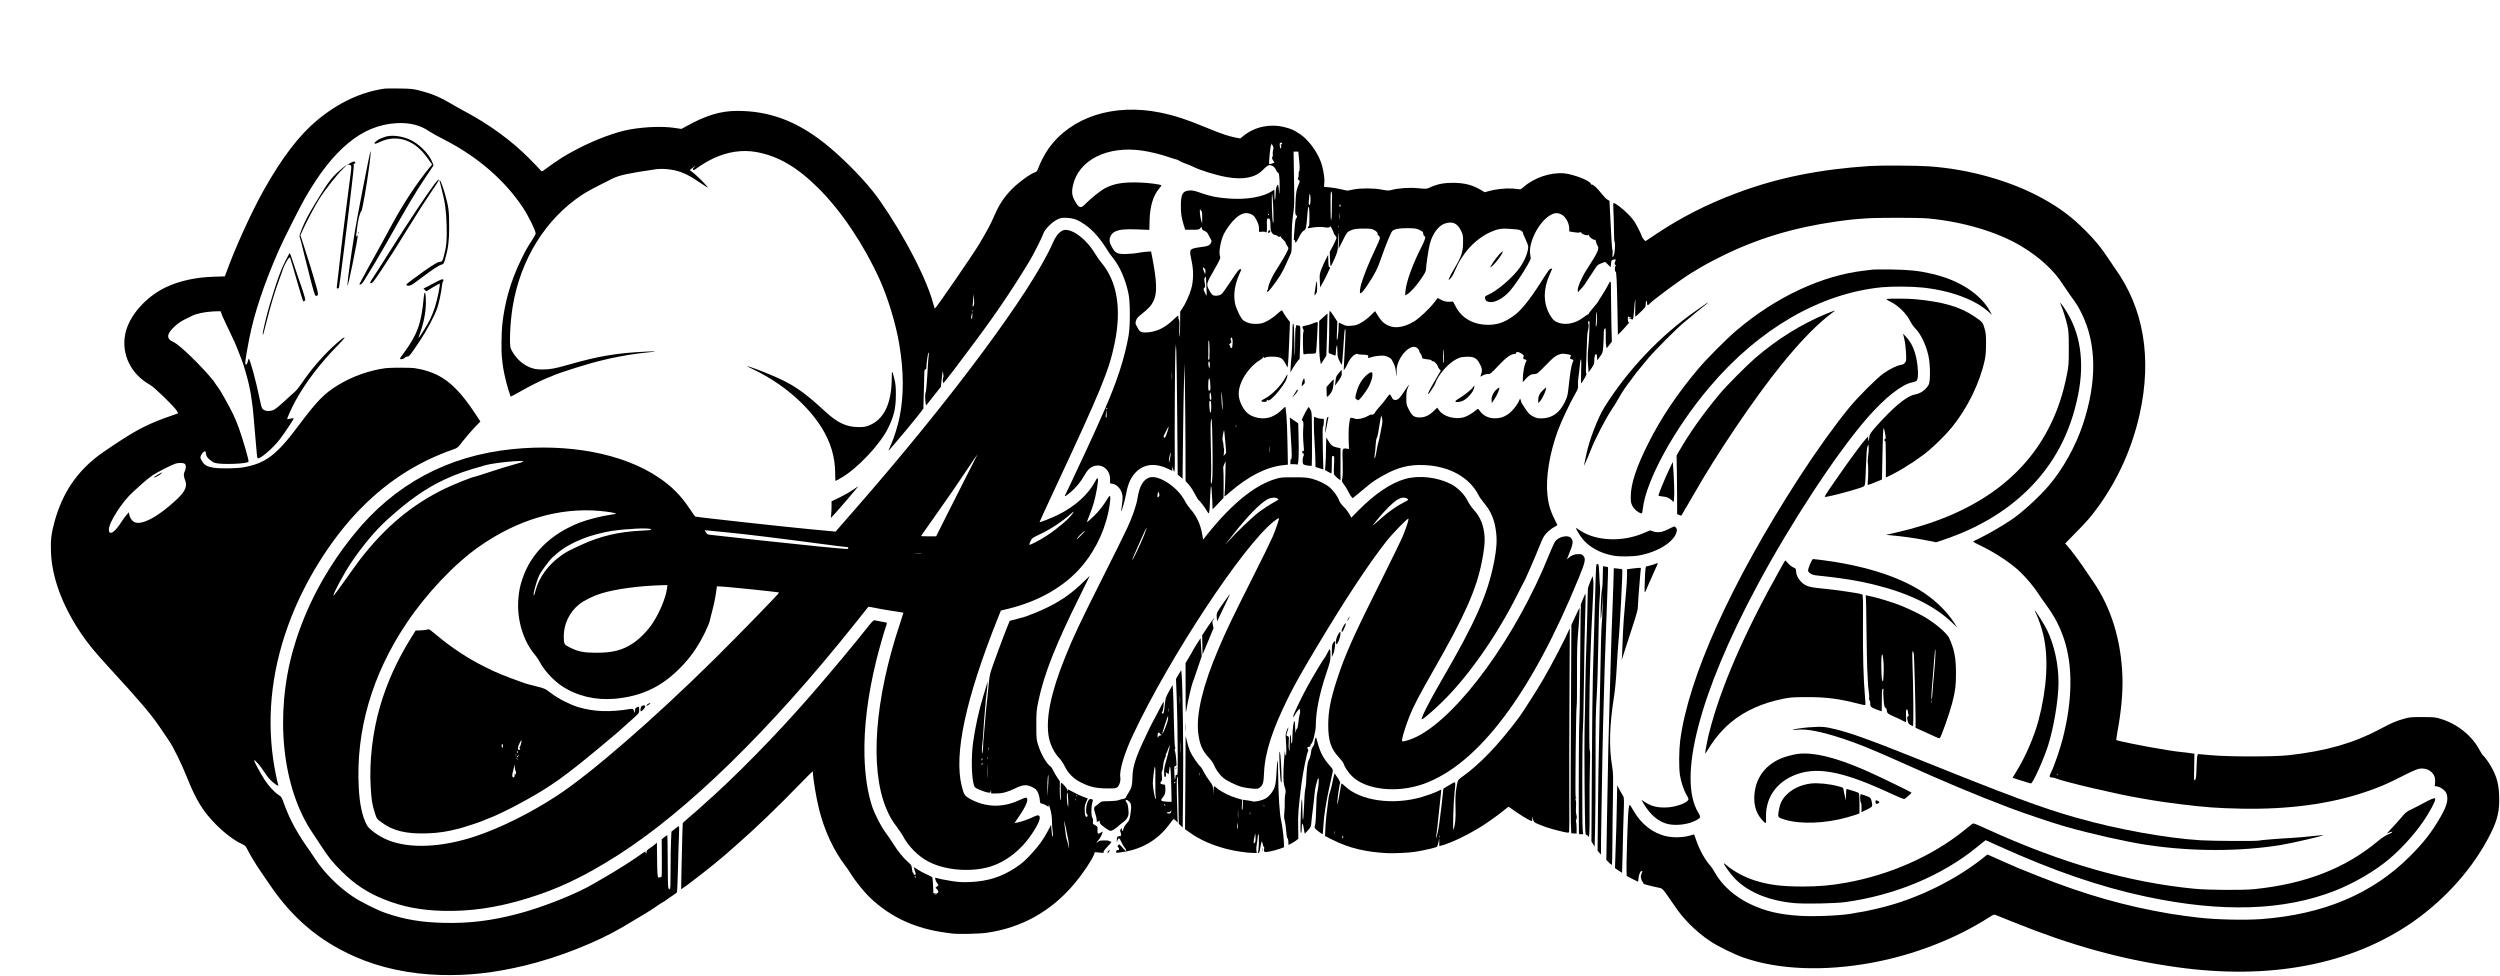 <?xml version="1.0" standalone="no"?>
<!DOCTYPE svg PUBLIC "-//W3C//DTD SVG 20010904//EN"
 "http://www.w3.org/TR/2001/REC-SVG-20010904/DTD/svg10.dtd">
<svg version="1.0" xmlns="http://www.w3.org/2000/svg"
 width="3743pt" height="1461pt" viewBox="0 0 3743 1461"
 preserveAspectRatio="xMidYMid meet">

<g transform="translate(0,1461) scale(0.1,-0.1)"
fill="#000000" stroke="none">
<path d="M5765 13284 c-357 -50 -695 -208 -1014 -472 -272 -226 -529 -562
-804 -1052 -186 -332 -438 -887 -567 -1251 l-13 -37 -166 -5 c-270 -8 -516
-62 -718 -158 -307 -146 -558 -437 -609 -705 -57 -303 87 -596 371 -755 68
-37 367 -329 403 -391 l20 -36 -106 -37 c-312 -108 -485 -193 -767 -377 -121
-79 -254 -169 -296 -200 -348 -257 -565 -578 -684 -1013 -47 -171 -59 -278
-52 -453 15 -373 163 -780 432 -1188 111 -168 217 -298 429 -529 467 -508 642
-713 770 -905 43 -63 102 -151 133 -195 68 -99 191 -349 273 -555 135 -339
240 -510 435 -706 132 -132 273 -238 391 -292 44 -21 55 -32 78 -80 39 -80
118 -210 194 -322 36 -52 99 -144 140 -205 345 -507 740 -840 1279 -1079 372
-165 817 -260 1278 -273 422 -12 812 32 1270 143 492 118 1065 344 1450 570
332 195 455 271 540 333 22 16 54 36 72 45 17 8 37 22 45 29 7 7 45 34 84 59
40 25 75 52 79 58 4 7 11 175 16 375 4 199 11 419 15 488 4 82 3 127 -3 127
-6 0 -33 -18 -60 -41 l-50 -40 -6 -127 c-4 -70 -7 -265 -7 -434 0 -210 -3
-308 -11 -308 -5 0 -7 4 -4 10 3 6 -1 7 -9 4 -14 -5 -16 26 -18 277 -2 414 -4
518 -9 523 -2 3 -22 -10 -43 -28 l-39 -32 2 -286 c1 -282 1 -286 -19 -281 -13
3 -20 0 -20 -8 0 -8 -6 -4 -15 8 -12 17 -15 69 -17 269 l-3 248 -35 -30 c-19
-16 -54 -42 -77 -57 -32 -20 -43 -34 -43 -53 0 -14 -4 -23 -10 -19 -6 4 -8 11
-5 16 12 19 -15 8 -57 -23 -97 -74 -377 -251 -568 -361 -52 -30 -119 -69 -149
-86 -257 -153 -760 -353 -1136 -452 -394 -104 -729 -145 -1110 -136 -340 8
-592 51 -870 147 -129 45 -373 167 -490 245 -225 150 -440 368 -576 580 -24
38 -59 90 -77 115 -172 238 -293 458 -372 677 -42 118 -45 123 -91 153 -59 38
-143 128 -202 217 -65 99 -170 293 -162 301 10 11 95 -87 147 -169 25 -41 68
-97 95 -124 51 -54 130 -107 120 -82 -15 39 -58 257 -76 382 -101 708 -11
1421 271 2138 218 554 571 1121 956 1537 429 462 910 779 1481 976 51 18 61
27 130 119 42 55 118 143 169 197 l94 98 -77 117 c-205 311 -371 480 -570 580
-67 34 -196 77 -265 88 -25 4 -54 10 -65 12 -42 10 -364 11 -440 1 -239 -30
-509 -126 -718 -256 -205 -126 -310 -234 -585 -601 -331 -444 -495 -568 -825
-627 -106 -19 -357 -22 -454 -6 -89 15 -131 38 -164 91 -16 25 -29 51 -29 59
0 27 31 79 54 90 22 10 24 8 29 -31 5 -33 15 -51 50 -84 24 -22 62 -47 83 -53
90 -29 472 -16 504 16 6 6 -10 74 -45 194 -79 267 -119 379 -183 515 -49 104
-204 381 -221 395 -3 3 -19 25 -35 49 -16 25 -33 50 -37 55 -165 210 -511 546
-602 585 -113 49 -105 123 23 239 45 41 101 78 153 103 45 22 89 44 99 49 58
32 201 62 316 67 119 6 122 5 122 -15 0 -12 40 -104 89 -204 114 -236 123
-257 177 -396 24 -65 49 -126 53 -138 15 -34 81 -264 91 -313 5 -25 16 -76 24
-112 8 -36 17 -90 20 -120 4 -30 9 -65 11 -79 7 -42 14 -102 20 -180 7 -97 11
-142 29 -335 8 -88 17 -190 20 -228 3 -37 7 -71 11 -76 20 -33 233 147 336
284 81 107 212 305 206 312 -4 3 -25 1 -49 -5 -23 -6 -44 -9 -47 -7 -7 8 60
158 121 270 154 282 377 573 657 857 153 156 72 114 -109 -56 -165 -156 -327
-347 -457 -541 -34 -49 -80 -106 -104 -126 -24 -20 -93 -82 -152 -138 -60 -56
-128 -111 -150 -123 -55 -28 -125 -29 -162 -1 -26 18 -31 34 -56 154 -51 254
-147 609 -165 609 -2 0 -9 -20 -15 -45 -7 -28 -17 -45 -26 -45 -21 0 -13 69
49 390 70 366 221 819 438 1314 72 165 314 645 398 792 219 378 417 630 643
819 225 188 466 287 729 301 193 10 350 -29 485 -121 33 -23 134 -79 225 -125
498 -255 904 -605 1177 -1015 85 -128 193 -347 193 -391 0 -8 -19 -45 -43 -82
-90 -139 -108 -172 -181 -322 -151 -315 -238 -617 -276 -960 -12 -107 -16
-412 -6 -485 3 -22 8 -67 11 -100 10 -93 44 -248 82 -375 19 -63 36 -116 38
-118 2 -2 66 32 142 75 145 83 319 170 407 204 28 11 60 24 71 29 92 45 566
194 745 234 41 10 100 23 130 31 30 7 84 18 120 24 36 6 76 13 90 16 14 2 36
7 50 10 14 2 45 7 70 10 25 3 72 10 105 15 33 5 98 12 145 16 134 10 108 17
-40 10 -452 -22 -718 -67 -1171 -197 -195 -56 -271 -70 -379 -71 -105 -1 -157
10 -240 52 -99 50 -191 149 -242 260 -25 57 -11 393 28 630 116 705 493 1313
1038 1672 80 53 170 101 456 244 100 50 238 80 644 139 118 17 277 -2 392 -46
86 -33 151 -70 293 -166 52 -35 95 -62 97 -60 7 7 -141 159 -202 208 l-67 53
29 23 c16 13 38 29 49 34 11 6 7 -1 -10 -14 -23 -20 -27 -28 -18 -38 9 -9 20
-5 50 18 62 48 182 119 265 157 208 95 421 126 624 91 327 -57 614 -222 932
-538 345 -341 682 -843 922 -1371 124 -273 245 -673 294 -971 68 -407 70 -763
5 -1088 -28 -140 -83 -313 -134 -425 -33 -70 -39 -90 -22 -71 141 161 417 494
475 572 l37 51 6 236 c4 129 7 261 8 293 1 43 5 57 16 57 10 0 15 10 15 31 0
61 23 219 33 219 5 0 7 -11 3 -23 -3 -13 -13 -145 -21 -293 -8 -147 -20 -273
-25 -278 -11 -11 -12 -102 -2 -159 l7 -39 110 140 111 139 14 124 c13 118 14
122 22 76 5 -30 5 -54 -2 -66 -5 -11 -7 -33 -4 -49 l6 -30 33 37 c27 31 201
259 365 481 25 33 66 89 92 123 26 34 70 94 97 132 28 39 89 124 137 190 115
158 362 529 453 680 40 66 91 149 114 185 55 90 195 367 208 413 16 59 134
177 211 212 56 25 69 27 147 23 101 -6 167 -32 270 -105 123 -87 231 -214 344
-399 9 -16 42 -60 73 -99 105 -133 189 -330 231 -540 25 -124 25 -475 0 -620
-59 -340 -179 -705 -379 -1155 -103 -232 -197 -440 -263 -580 -189 -404 -298
-637 -307 -652 -16 -32 8 -19 84 46 82 70 143 144 205 251 47 81 74 108 125
130 130 54 258 -41 258 -191 l0 -61 36 -6 c76 -13 140 -92 150 -185 3 -26 -1
-87 -9 -137 -8 -49 -13 -92 -11 -93 5 -7 52 154 64 218 32 176 68 269 136 348
127 149 310 171 522 63 l42 -21 1 32 2 33 10 -37 c22 -79 29 -36 26 155 -5
298 2 1523 9 1623 l7 89 6 -90 c4 -49 10 -488 14 -975 l7 -885 37 -31 36 -32
7 612 c3 336 10 726 15 866 l8 255 6 -365 c3 -201 7 -598 8 -883 l1 -519 48
-53 c26 -30 67 -92 91 -140 25 -47 50 -89 57 -93 18 -10 87 -100 119 -155 42
-73 42 -72 53 203 4 105 10 168 15 158 5 -9 12 -90 15 -180 l7 -164 82 86 81
86 2 199 c0 110 -2 214 -5 230 -4 20 0 45 14 75 l21 45 -5 -240 c-3 -132 -8
-253 -12 -269 -5 -27 1 -24 78 44 281 243 552 380 804 406 l67 7 -6 321 c-3
177 -11 364 -16 416 -6 52 -12 105 -13 116 -2 19 -6 17 -42 -18 -114 -115
-229 -158 -358 -136 -120 21 -190 69 -247 173 -68 124 -72 229 -13 369 52 124
173 267 274 323 27 16 49 35 49 43 0 12 2 12 9 1 7 -10 13 -11 30 -2 27 15
146 16 197 2 47 -13 72 -38 105 -105 l24 -49 7 39 c4 21 13 175 19 341 l12
303 -41 52 c-22 29 -47 67 -56 85 -9 17 -19 34 -23 36 -5 3 -39 -23 -77 -58
-37 -34 -102 -80 -144 -101 -65 -34 -86 -39 -154 -43 -84 -3 -144 12 -201 51
-39 28 -113 180 -128 264 -24 138 -1 278 70 438 30 66 30 66 8 66 -17 -1 -47
-38 -139 -180 -65 -99 -129 -187 -143 -196 -37 -24 -100 -30 -129 -10 -14 9
-40 45 -57 81 -41 82 -40 87 85 305 72 125 92 169 85 182 -28 52 3 244 57 350
37 74 118 181 172 229 92 81 160 97 240 59 34 -17 47 -32 77 -91 26 -52 35
-83 35 -120 l0 -51 45 3 c24 2 47 0 51 -4 20 -20 25 2 22 95 -3 94 -1 103 16
106 27 6 36 -15 36 -87 0 -114 20 -151 86 -163 11 -2 25 -10 31 -18 11 -13 14
-13 23 0 6 9 10 10 10 3 0 -7 18 -29 40 -49 22 -21 40 -44 40 -52 0 -7 9 -25
20 -39 11 -14 20 -32 20 -41 0 -17 -66 -141 -125 -232 -84 -132 -104 -167
-140 -245 -20 -44 -37 -95 -38 -112 0 -18 -5 -33 -9 -33 -4 0 -8 -7 -8 -15 0
-28 18 -15 71 53 91 115 166 235 209 338 23 54 53 120 66 146 23 45 24 56 24
255 0 154 5 244 20 348 19 129 20 171 14 543 l-7 402 35 0 36 0 6 -57 c17
-170 19 -214 6 -238 -7 -13 -10 -33 -7 -45 3 -12 1 -33 -6 -47 -9 -21 -8 -27
8 -39 17 -13 18 -17 6 -47 -43 -104 -49 -135 -55 -298 -6 -143 -5 -167 8 -179
20 -15 20 -34 2 -49 -8 -7 -15 -44 -19 -98 -4 -49 -10 -121 -13 -162 -5 -55
-4 -72 4 -67 8 4 12 0 12 -12 0 -43 16 -28 55 50 27 56 51 90 72 103 37 24 39
31 54 210 6 77 13 142 15 144 13 14 18 -26 19 -149 0 -106 -3 -140 -12 -140
-7 0 -13 -7 -13 -15 0 -11 7 -14 23 -10 78 17 174 23 228 13 45 -8 63 -7 74 2
9 7 17 11 19 9 11 -15 46 -92 46 -103 0 -7 9 -21 20 -31 11 -10 20 -26 20 -35
0 -10 -23 -61 -50 -115 l-51 -96 3 -107 c2 -59 7 -107 12 -107 5 0 31 51 57
113 46 107 49 119 50 205 1 51 5 121 9 157 7 48 8 29 5 -75 l-4 -140 64 126
c63 125 64 126 117 149 42 19 75 25 163 28 66 2 128 -1 154 -8 47 -12 96 -53
85 -71 -3 -6 3 -17 15 -25 12 -8 21 -26 21 -38 0 -13 -33 -93 -74 -177 -84
-173 -175 -400 -206 -511 -21 -75 -26 -138 -12 -138 16 0 52 41 100 113 115
172 155 250 212 416 69 199 141 374 164 400 29 32 102 46 231 45 101 -1 128
-4 170 -23 54 -24 65 -35 65 -67 0 -12 7 -24 15 -28 27 -10 16 -46 -54 -185
-123 -243 -217 -504 -228 -635 l-6 -68 29 15 c47 25 137 124 213 236 55 81 71
112 71 140 0 51 38 305 56 376 40 155 131 279 230 310 110 34 181 4 234 -101
34 -66 35 -73 35 -179 0 -143 -24 -217 -126 -386 -42 -70 -79 -140 -83 -155
l-8 -29 30 28 c17 16 46 67 66 117 109 261 301 470 530 575 98 45 173 59 271
50 44 -4 98 -8 120 -9 44 -1 95 -28 95 -50 0 -8 18 -52 40 -97 22 -46 40 -97
40 -113 -1 -82 -52 -208 -127 -314 -105 -148 -343 -351 -476 -407 -44 -18 -52
-32 -38 -68 7 -18 21 -29 49 -36 80 -22 212 45 315 160 64 70 197 266 271 399
48 85 48 85 37 140 -35 181 125 499 303 601 62 35 106 37 166 7 59 -30 112
-125 114 -203 l1 -50 75 -12 c56 -9 76 -9 82 0 4 7 12 4 25 -10 23 -27 87 -45
102 -30 8 8 11 6 11 -9 0 -23 81 -79 91 -62 3 5 10 -7 14 -28 3 -21 13 -47 21
-58 33 -48 13 -93 -159 -361 -78 -121 -142 -270 -135 -316 l3 -24 25 29 c14
16 33 36 43 45 10 9 41 52 68 96 28 44 58 91 69 105 10 14 34 50 53 81 30 48
42 58 92 77 l57 22 42 -40 41 -40 5 49 c6 57 6 57 43 66 30 8 33 1 16 -42 -8
-22 -7 -30 6 -39 9 -7 12 -14 6 -15 -10 -4 -14 -21 -12 -62 0 -16 5 -26 10
-23 12 8 20 -148 27 -567 l7 -378 30 28 c41 39 155 168 140 160 -7 -4 -14 0
-17 10 -6 21 -5 94 1 76 3 -7 17 -14 31 -14 27 -1 27 -1 -3 -9 l-30 -8 28 -1
c15 0 27 -6 27 -12 0 -8 4 -8 14 0 10 8 16 48 21 129 12 184 24 226 18 60 -3
-82 -2 -148 2 -148 4 0 41 32 81 72 72 70 74 73 74 121 0 29 4 46 10 42 6 -3
10 -19 10 -36 0 -32 11 -37 31 -13 46 55 474 371 635 469 199 121 238 142 439
243 530 266 1091 436 1730 526 99 14 209 28 245 31 36 2 121 10 190 15 161 13
792 13 935 0 531 -49 1054 -206 1410 -423 270 -164 484 -363 611 -567 22 -34
71 -105 109 -159 96 -131 116 -164 168 -267 228 -455 236 -1024 22 -1668 -109
-327 -299 -669 -510 -916 -153 -178 -406 -409 -570 -518 -134 -89 -331 -203
-447 -260 -65 -31 -118 -59 -117 -62 0 -3 67 -38 148 -77 193 -95 420 -246
545 -364 104 -98 228 -246 291 -348 22 -34 72 -106 111 -159 127 -174 204
-323 267 -512 133 -400 127 -912 -19 -1485 -37 -147 -129 -416 -170 -497 -38
-75 -36 -88 12 -88 12 0 37 -7 57 -15 122 -51 953 -245 1262 -295 72 -11 150
-25 175 -30 65 -13 232 -36 415 -59 388 -48 552 -60 920 -68 706 -14 1332 70
1863 251 213 73 317 117 552 237 117 60 215 103 245 109 72 12 138 -4 186 -47
46 -42 63 -88 57 -159 l-5 -53 38 -6 c51 -9 117 -58 135 -100 35 -85 12 -184
-81 -346 -136 -238 -256 -392 -469 -604 -558 -557 -1289 -865 -2216 -935 -246
-18 -664 -9 -930 20 -131 15 -346 44 -440 60 -680 116 -1273 285 -1975 564
-283 112 -341 136 -559 234 l-200 89 -95 -75 c-382 -298 -894 -555 -1386 -692
-115 -33 -356 -87 -415 -95 -30 -4 -71 -10 -90 -15 -142 -35 -591 -57 -832
-41 -301 20 -508 69 -726 172 -237 111 -431 284 -539 479 -20 36 -48 79 -63
95 -81 89 -161 232 -211 375 -18 52 -33 96 -34 97 0 1 -30 -6 -65 -17 -97 -29
-244 -34 -352 -10 -200 44 -380 184 -492 384 -27 47 -52 86 -56 86 -9 0 -20
-71 -24 -155 -12 -232 -27 -746 -24 -820 l3 -90 80 -42 c44 -23 83 -42 88 -43
4 0 7 15 7 33 0 50 25 122 44 125 20 4 20 3 2 -40 -12 -27 -12 -44 -4 -76 6
-23 14 -42 19 -42 5 0 9 -7 9 -15 0 -9 10 -19 23 -24 27 -10 179 -47 228 -55
31 -6 45 -18 93 -84 31 -42 86 -122 123 -177 133 -202 326 -395 538 -536 109
-74 353 -194 491 -243 522 -185 1215 -213 1934 -79 629 117 1251 358 1754 681
68 43 70 44 105 29 20 -8 137 -55 261 -105 865 -349 1617 -557 2430 -671 1406
-199 2628 36 3550 680 495 347 907 814 1159 1318 106 211 137 349 128 569 -6
156 -31 262 -93 385 -39 78 -108 180 -143 212 -12 10 -38 49 -57 85 -112 214
-331 390 -580 467 -83 25 -101 27 -274 27 -171 1 -192 -1 -280 -26 -116 -32
-187 -63 -355 -153 -393 -210 -803 -328 -1368 -392 -216 -24 -905 -24 -1162 0
-99 9 -185 17 -192 17 -16 0 -21 -38 -27 -218 -4 -125 -8 -156 -22 -169 -16
-16 -17 -4 -13 187 l4 205 -40 6 c-22 4 -89 13 -150 19 -60 6 -148 18 -195 26
-47 9 -110 19 -140 24 -140 23 -200 34 -410 76 -124 25 -228 49 -233 53 -4 4
4 65 17 137 54 287 81 582 73 808 -18 548 -166 1032 -438 1429 -42 62 -120
175 -172 252 -53 77 -130 180 -171 230 l-76 89 153 156 c171 173 222 232 324
370 307 417 522 892 637 1406 188 843 62 1590 -371 2190 -31 44 -77 111 -101
149 -98 150 -192 266 -337 411 -206 206 -384 340 -643 483 -479 264 -1103 440
-1707 481 -173 12 -719 15 -875 5 -755 -49 -1380 -175 -1986 -401 -452 -167
-854 -373 -1238 -631 l-139 -93 -23 21 c-13 12 -29 38 -35 58 -6 20 -36 83
-67 141 -45 85 -73 122 -142 190 -80 80 -185 160 -210 160 -8 0 -9 -33 -4
-117 4 -64 8 -195 8 -290 1 -95 4 -173 9 -173 11 0 8 -126 -4 -176 -17 -67
-33 -68 -26 -1 3 32 2 57 -2 57 -6 0 -16 151 -38 604 l-6 129 -32 19 c-18 10
-58 52 -90 93 -60 78 -128 140 -144 131 -5 -3 -11 3 -14 13 -12 47 -263 144
-402 156 -204 17 -453 -68 -610 -210 -23 -21 -45 -33 -54 -30 -8 3 -56 8 -106
12 -103 7 -251 -9 -351 -37 l-65 -18 -57 34 c-124 75 -251 107 -422 107 -136
0 -233 -20 -338 -68 -55 -25 -56 -25 -178 -13 -131 13 -295 2 -400 -26 -45
-12 -62 -11 -145 5 -116 23 -302 24 -417 4 -46 -8 -87 -17 -90 -19 -4 -2 -48
6 -98 19 -50 13 -129 26 -176 30 l-85 7 5 72 c5 83 -22 229 -60 321 -64 159
-190 323 -307 399 -97 64 -124 75 -228 102 -215 54 -439 9 -607 -123 l-58 -46
-67 13 c-101 19 -210 56 -396 132 -353 145 -512 197 -735 243 -695 141 -1334
-65 -1672 -540 -54 -76 -124 -209 -153 -292 -16 -45 -24 -54 -53 -64 -70 -23
-245 -151 -340 -248 -121 -123 -189 -226 -267 -404 -58 -132 -88 -188 -222
-417 -87 -148 -653 -970 -667 -970 -2 0 -14 37 -26 83 -60 222 -203 543 -406
907 -161 289 -360 596 -499 770 -185 232 -483 528 -719 715 -422 334 -828 485
-1309 485 -250 0 -472 -68 -771 -235 l-64 -35 -101 15 c-177 26 -422 19 -661
-21 -205 -34 -524 -152 -796 -294 -192 -100 -273 -151 -515 -328 -16 -12 -22
-9 -55 30 -21 24 -94 99 -163 168 -260 259 -581 493 -935 683 -72 38 -183 101
-246 138 -141 84 -269 138 -431 179 -115 30 -138 32 -314 35 -104 2 -203 1
-220 -1z m13432 -828 c-3 -6 -11 -10 -18 -8 -10 3 -11 0 -3 -8 6 -6 9 -22 6
-36 -7 -36 -22 -10 -22 38 0 31 3 35 20 31 12 -3 19 -11 17 -17z m-141 -28
c13 -25 14 -38 5 -67 -6 -20 -8 -46 -5 -58 3 -11 1 -31 -6 -42 -9 -18 -7 -27
11 -52 11 -17 20 -31 18 -33 -15 -11 -71 -27 -76 -22 -10 9 17 280 28 284 5 2
7 8 3 13 -3 5 -3 9 0 9 3 0 13 -14 22 -32z m-1953 -73 c128 -19 277 -56 407
-101 55 -18 105 -34 111 -34 6 0 23 -8 37 -19 15 -10 56 -28 92 -41 36 -12 82
-31 104 -42 110 -56 348 -130 510 -159 248 -44 427 -10 539 103 71 70 91 82
125 73 36 -9 61 -32 77 -72 8 -18 18 -33 24 -33 21 0 31 -69 30 -209 -2 -138
-2 -142 -10 -67 -11 103 -13 107 -32 69 -11 -21 -17 -58 -18 -105 -2 -112 -17
-141 -18 -35 l-1 89 -32 -22 c-137 -90 -383 -133 -654 -112 -181 14 -264 31
-414 83 -95 34 -125 40 -172 37 -102 -7 -128 -55 -128 -230 0 -116 9 -177 42
-285 l23 -73 103 0 c96 0 105 2 122 23 l18 22 7 -26 c4 -17 17 -29 42 -38 26
-10 40 -24 55 -55 10 -22 27 -53 36 -68 13 -21 14 -31 4 -52 -18 -40 -50 -54
-153 -65 -52 -6 -110 -18 -127 -27 -40 -19 -41 -43 -11 -182 31 -139 29 -296
-6 -417 -26 -92 -87 -226 -137 -299 l-28 -41 -1 -210 c-1 -142 -4 -192 -9
-155 -4 30 -5 92 -2 138 3 57 1 90 -8 107 -7 13 -10 35 -8 49 4 21 -10 11 -81
-57 -121 -114 -236 -170 -374 -183 -89 -7 -120 4 -146 53 -11 21 -25 48 -32
60 -10 18 -10 32 0 63 9 32 27 53 84 98 107 85 147 129 180 201 54 115 48 287
-21 646 l-18 90 -54 -3 c-30 -1 -91 -9 -135 -17 -44 -9 -127 -16 -185 -18
-146 -3 -171 14 -236 152 -29 62 2 148 64 180 68 35 153 44 343 36 l177 -7 4
149 c7 212 55 367 146 474 19 22 33 42 31 44 -15 14 -191 38 -319 42 -252 9
-392 -14 -530 -88 -64 -34 -216 -156 -290 -233 -67 -70 -93 -64 -151 35 -49
84 -57 137 -35 239 81 383 514 602 1039 525z m2841 -688 c-1 -34 -2 -75 -3
-92 0 -16 -1 -75 -1 -130 0 -55 -4 -113 -9 -130 -6 -20 -10 50 -10 205 -1 187
2 232 12 222 7 -8 12 -37 11 -75z m-889 -27 c4 -36 8 -137 11 -225 3 -124 1
-154 -7 -135 -7 15 -13 109 -16 230 -4 204 1 252 12 130z m563 42 c6 -25 3
-122 -4 -133 -13 -21 -25 5 -19 40 3 21 6 57 7 80 0 41 8 47 16 13z m452 -154
c0 -16 -3 -19 -11 -11 -6 6 -8 16 -5 22 11 17 16 13 16 -11z m-2071 -175 l0
-88 -16 50 c-8 28 -16 76 -18 108 -2 57 -2 58 16 38 16 -17 19 -35 18 -108z
m2058 -25 c-2 -24 -4 -5 -4 42 0 47 2 66 4 43 2 -24 2 -62 0 -85z m-1057 72
c0 -5 -5 -10 -11 -10 -5 0 -7 5 -4 10 3 6 8 10 11 10 2 0 4 -4 4 -10z m1047
-192 c-3 -8 -6 -5 -6 6 -1 11 2 17 5 13 3 -3 4 -12 1 -19z m-1999 -669 l-4
-34 -17 37 c-9 21 -17 45 -17 55 0 16 2 15 21 -3 15 -15 19 -30 17 -55z m15
-224 c6 -142 5 -148 -10 -115 -8 19 -19 43 -24 52 -13 25 -11 39 5 52 11 9 12
22 3 73 -8 49 -8 65 3 78 7 8 14 14 15 13 1 -2 5 -70 8 -153z m-3479 -257 c-3
-21 -10 -38 -16 -38 -6 0 -8 12 -4 31 3 17 7 59 7 93 l1 61 9 -55 c5 -30 6
-72 3 -92z m-17 -110 c-3 -8 -6 -5 -6 6 -1 11 2 17 5 13 3 -3 4 -12 1 -19z
m-16 -105 c-9 -16 -10 -16 -11 3 0 12 3 37 8 55 l7 34 3 -37 c2 -21 -1 -46 -7
-55z m3904 -362 c-2 -25 -4 -54 -5 -63 0 -24 -30 -23 -30 1 0 11 -6 22 -12 24
-9 4 -5 12 11 25 20 16 22 22 12 40 -6 11 -8 28 -4 38 12 33 33 -14 28 -65z
m-345 -124 c0 -107 -3 -138 -12 -134 -7 2 -11 13 -9 23 3 10 3 78 2 149 -1 92
1 126 8 115 6 -8 11 -75 11 -153z m4 -198 c-3 -70 -5 -77 -14 -49 -13 41 -12
92 2 88 8 -3 12 -19 12 -39z m-567 -222 c-2 -23 -3 -1 -3 48 0 50 1 68 3 42 2
-26 2 -67 0 -90z m574 -92 c4 -69 2 -80 -13 -83 -16 -3 -18 5 -18 70 0 143 25
154 31 13z m183 -270 c3 -68 2 -109 -3 -95 -4 14 -10 86 -13 160 -3 75 -2 117
2 95 5 -22 11 -94 14 -160z m-169 57 c-3 -7 -9 -10 -15 -7 -12 7 -14 98 -2
109 8 9 24 -83 17 -102z m0 -112 c0 -54 -4 -85 -11 -87 -8 -3 -13 23 -16 79
-5 89 -3 101 15 95 8 -2 12 -33 12 -87z m-1555 -24 c0 -3 -4 -8 -10 -11 -5 -3
-10 -1 -10 4 0 6 5 11 10 11 6 0 10 -2 10 -4z m-14 -134 c-13 -12 -15 7 -8 59
l7 54 3 -54 c2 -29 1 -56 -2 -59z m1587 -399 c7 -387 0 -602 -18 -593 -6 3 -8
33 -5 75 5 68 5 259 1 380 -2 33 -2 69 -2 80 1 11 -1 90 -3 175 -2 85 -2 179
1 208 13 125 21 27 26 -325z m354 250 c-3 -10 -5 -2 -5 17 0 19 2 27 5 18 2
-10 2 -26 0 -35z m-1032 -76 c-20 -62 -31 -84 -41 -80 -8 3 -14 8 -14 12 0 12
74 161 78 157 2 -3 -8 -43 -23 -89z m861 -43 c2 -38 9 -114 15 -168 10 -95 10
-100 -11 -120 l-21 -21 6 47 c4 26 4 56 0 65 -5 10 -7 28 -6 41 1 12 -3 38 -9
57 -9 27 -9 52 0 106 7 39 14 68 17 66 2 -3 6 -36 9 -73z m671 -251 c-2 -21
-4 -4 -4 37 0 41 2 58 4 38 2 -21 2 -55 0 -75z m-1491 -108 c-11 -55 -14 -62
-15 -33 -1 42 23 153 27 123 1 -11 -4 -51 -12 -90z m-14751 -69 c23 -16 23
-72 -1 -117 -18 -35 -15 -70 11 -139 30 -80 -4 -158 -117 -266 -278 -266 -537
-406 -647 -350 -37 19 -66 63 -76 112 l-6 34 -38 -44 c-21 -24 -51 -65 -67
-91 -103 -167 -194 -224 -194 -122 0 104 203 421 361 561 24 22 84 76 132 120
49 45 121 102 160 129 70 46 266 147 337 173 46 17 122 17 145 0z m28036
-4659 c-10 -9 -11 -8 -5 6 3 10 9 15 12 12 3 -3 0 -11 -7 -18z"/>
<path d="M2362 7503 c-35 -19 -61 -38 -58 -40 8 -8 91 35 111 57 23 26 22 25
-53 -17z"/>
<path d="M5765 12561 c-79 -28 -99 -37 -134 -66 -49 -42 -20 -50 52 -13 126
63 273 72 402 23 126 -47 228 -135 334 -287 l50 -72 -30 -35 c-194 -235 -396
-540 -572 -866 -103 -192 -219 -402 -361 -657 -69 -125 -126 -230 -126 -233 0
-3 8 -5 18 -5 10 0 33 25 56 63 82 129 236 388 326 547 347 614 423 742 588
990 l123 184 -16 42 c-50 132 -208 289 -350 349 -124 52 -269 67 -360 36z"/>
<path d="M5501 12133 c-24 -120 -50 -249 -57 -288 -7 -38 -16 -81 -19 -95 -3
-14 -8 -38 -10 -55 -3 -16 -17 -86 -30 -155 -14 -69 -27 -143 -31 -165 -3 -22
-9 -58 -14 -80 -24 -113 -101 -615 -125 -818 -28 -230 -13 -189 60 163 55 267
86 442 81 448 -4 3 -6 0 -6 -6 0 -7 -5 -12 -10 -12 -6 0 -8 12 -6 28 2 15 7
54 11 87 13 126 43 244 68 270 12 12 81 403 107 610 6 44 13 94 15 110 9 56
18 175 14 175 -3 0 -24 -98 -48 -217z"/>
<path d="M5255 12175 c-50 -26 -73 -43 -42 -32 10 4 26 1 36 -6 16 -11 15 -27
-16 -257 -18 -135 -53 -409 -78 -610 -52 -419 -47 -377 -79 -670 -14 -124 -28
-244 -31 -267 -5 -35 -3 -43 10 -43 8 0 18 6 20 13 8 23 131 999 179 1422 8
72 22 192 31 269 9 76 14 145 11 152 -3 8 1 14 9 14 17 0 19 9 7 27 -6 9 -20
6 -57 -12z"/>
<path d="M5145 12107 c-165 -131 -221 -202 -417 -527 -121 -200 -166 -288
-215 -413 -33 -86 -33 -88 -18 -133 8 -25 20 -66 25 -92 6 -26 19 -83 31 -127
11 -44 29 -114 39 -155 103 -413 123 -480 141 -480 39 0 39 23 -2 165 -52 182
-96 327 -171 557 l-60 186 47 104 c53 115 167 329 228 428 93 149 272 377 367
467 62 60 64 68 5 20z"/>
<path d="M6504 11853 c-120 -160 -392 -570 -653 -983 -105 -168 -221 -349
-256 -402 -61 -93 -63 -98 -40 -98 20 0 43 29 143 178 132 197 231 352 412
647 154 250 239 382 357 557 52 76 96 144 99 153 14 34 -14 11 -62 -52z"/>
<path d="M6580 11906 c0 -3 14 -58 31 -123 53 -203 69 -321 76 -544 6 -219 -1
-307 -39 -454 -21 -83 -28 -95 -66 -95 -34 0 -169 -88 -405 -264 -87 -65 -105
-82 -90 -87 44 -18 67 -7 210 102 173 131 277 200 317 208 26 6 31 14 52 86
44 153 59 267 59 470 0 251 -6 298 -65 510 -29 100 -65 195 -75 195 -3 0 -5
-2 -5 -4z"/>
<path d="M15895 11152 c-55 -36 -92 -86 -134 -182 -316 -720 -1523 -2345
-2974 -4002 l-277 -318 -43 5 c-23 3 -168 17 -322 30 -319 29 -1724 183 -1736
191 -5 3 -42 55 -83 117 -134 201 -270 338 -471 472 -529 354 -1335 508 -2190
420 -967 -100 -1760 -527 -2365 -1275 -424 -524 -730 -1101 -905 -1707 -287
-990 -173 -2093 287 -2767 40 -59 99 -148 130 -197 103 -160 169 -242 302
-374 196 -195 389 -322 643 -423 269 -107 539 -160 869 -169 408 -11 801 45
1244 179 475 143 872 331 1375 651 1045 665 2284 1875 3566 3484 100 125 185
231 188 236 4 4 45 -1 92 -12 46 -11 163 -32 259 -46 95 -14 175 -27 176 -28
1 -1 -23 -76 -53 -167 -377 -1128 -454 -2159 -207 -2758 48 -117 84 -180 164
-287 37 -49 75 -106 85 -125 81 -159 238 -317 395 -395 260 -131 650 -157 935
-64 225 74 442 245 594 469 113 165 153 267 114 289 -16 8 -33 4 -84 -21 -79
-37 -182 -73 -238 -83 l-42 -7 64 94 c112 162 154 268 111 285 -8 3 -54 -13
-102 -36 -256 -121 -523 -110 -759 30 -62 38 -73 57 -103 176 -122 475 56
1306 536 2510 l49 122 107 26 c465 112 855 339 1110 643 221 263 365 587 413
924 16 114 9 150 -20 102 -75 -123 -138 -204 -221 -284 -53 -50 -98 -90 -100
-87 -2 2 14 47 36 101 53 129 86 246 110 384 22 127 25 172 10 172 -5 0 -19
-19 -31 -42 -100 -196 -308 -385 -563 -508 -97 -47 -266 -114 -272 -107 -2 1
92 205 207 452 719 1539 834 1817 919 2235 103 508 36 914 -198 1195 -28 33
-71 94 -95 135 -147 246 -392 412 -502 342z m-1381 -3584 c-69 -134 -209 -411
-311 -615 l-187 -373 -113 0 c-62 0 -113 2 -113 4 0 3 78 114 173 248 206 289
391 558 552 801 65 97 120 177 122 177 1 0 -54 -109 -123 -242z m-6681 131
c-6 -6 -62 -24 -124 -40 -62 -16 -223 -65 -357 -109 -134 -44 -247 -80 -252
-80 -26 0 -301 -110 -427 -170 -499 -239 -908 -580 -1285 -1070 -40 -53 -145
-198 -233 -323 -88 -126 -161 -221 -163 -214 -6 28 167 348 267 495 179 264
361 479 541 643 311 284 580 472 855 599 190 88 316 132 617 216 139 38 589
81 561 53z m1152 -739 c119 -11 226 -29 237 -39 4 -4 -35 -12 -87 -19 -125
-17 -338 -71 -451 -115 -434 -168 -735 -461 -862 -842 -38 -114 -51 -177 -61
-301 -26 -306 72 -634 251 -841 21 -25 50 -68 65 -96 62 -124 202 -279 332
-366 221 -150 505 -218 794 -193 384 35 674 165 945 427 172 165 296 337 408
568 35 73 66 147 69 163 2 16 20 88 39 159 20 72 44 183 53 248 l16 117 36 0
c80 0 887 -83 896 -92 7 -7 -637 -668 -966 -993 -912 -900 -1846 -1711 -2359
-2048 -394 -258 -841 -480 -1219 -607 -504 -168 -983 -190 -1308 -60 -136 54
-289 163 -322 229 -70 137 -107 313 -120 566 -44 845 199 1682 712 2449 298
446 717 890 1087 1150 576 406 1207 592 1815 536z m7072 -42 c-51 -75 -223
-221 -374 -321 -106 -70 -262 -152 -271 -143 -3 4 5 27 17 54 22 45 27 49 138
102 162 76 335 190 460 302 52 47 59 48 30 6z m-6313 -231 c16 -12 -1 -15
-124 -21 -358 -17 -630 -81 -925 -217 -195 -91 -217 -102 -300 -162 -190 -137
-323 -319 -376 -515 -23 -87 -29 -98 -29 -55 0 38 54 222 82 277 33 67 155
231 201 271 23 20 56 49 72 64 37 33 137 101 185 124 19 10 42 22 50 27 8 5
31 16 50 24 19 8 67 28 107 45 82 36 300 94 417 111 235 35 559 50 590 27z
m1181 -52 c281 -28 789 -90 1346 -165 206 -27 386 -50 402 -50 18 0 27 -5 27
-16 0 -19 26 -20 -420 22 -248 23 -1599 169 -1665 179 -20 4 -36 15 -47 36
l-18 31 63 -6 c34 -4 175 -18 312 -31z m5315 19 c0 -3 -30 -35 -67 -72 -42
-42 -61 -56 -50 -37 10 17 39 49 65 73 47 43 52 46 52 36z m-2442 -331 c-27
-2 -69 -2 -95 0 -27 2 -5 3 47 3 52 0 74 -1 48 -3z m-3811 -520 c-17 -139
-112 -367 -218 -527 -76 -113 -188 -227 -289 -295 -160 -107 -305 -144 -555
-144 -185 0 -270 17 -395 80 -85 43 -88 48 -89 163 -2 184 84 364 228 480 73
59 210 127 329 164 218 68 577 116 931 125 l64 1 -6 -47z"/>
<path d="M6370 5179 c-25 -4 -68 -8 -96 -8 l-51 -1 -70 -112 c-209 -337 -359
-668 -462 -1021 -112 -381 -164 -827 -141 -1205 12 -207 21 -262 61 -389 29
-91 30 -92 97 -142 173 -130 372 -179 689 -168 164 5 307 27 477 72 81 21 339
106 351 115 6 4 30 14 55 23 120 42 347 151 580 280 389 215 600 365 1125 802
272 227 265 220 491 425 94 84 94 84 94 132 0 26 -2 48 -4 48 -3 0 -16 -4 -30
-10 -19 -7 -26 -17 -28 -47 l-4 -38 -13 33 c-13 32 -16 33 -50 28 -318 -52
-548 -43 -790 29 -123 38 -291 124 -401 207 -94 71 -96 72 -226 103 -72 18
-151 40 -175 48 -336 122 -414 154 -587 241 -270 135 -506 292 -739 488 -51
43 -96 77 -100 77 -4 -1 -28 -5 -53 -10z m1430 -1708 c-7 -28 -17 -51 -23 -51
-7 0 -5 -5 3 -10 11 -7 12 -12 3 -21 -17 -17 -34 -1 -29 27 6 33 47 117 53
110 3 -3 0 -28 -7 -55z m-270 -32 c0 -17 -4 -28 -10 -24 -5 3 -10 17 -10 31 0
13 5 24 10 24 6 0 10 -14 10 -31z m223 -89 c-3 -12 -8 -19 -11 -16 -5 6 5 36
12 36 2 0 2 -9 -1 -20z m-26 -52 c-3 -8 -6 -5 -6 6 -1 11 2 17 5 13 3 -3 4
-12 1 -19z m33 -8 c-6 -11 -16 -20 -22 -20 -6 0 -3 9 7 20 10 11 20 20 22 20
2 0 -1 -9 -7 -20z m-9 -47 c13 -16 12 -17 -3 -4 -10 7 -18 15 -18 17 0 8 8 3
21 -13z m-29 -180 c5 -7 7 -22 3 -34 -6 -17 -9 -19 -17 -8 -8 11 -9 10 -4 -3
7 -24 -3 -48 -20 -48 -16 0 -19 42 -5 86 5 16 13 47 17 69 l8 40 4 -45 c2 -24
8 -50 14 -57z"/>
<path d="M9708 4074 c-16 -8 -28 -19 -28 -25 0 -12 31 4 50 25 15 19 13 19
-22 0z"/>
<path d="M9608 4039 c-18 -10 -27 -79 -11 -79 15 0 63 55 63 72 0 20 -25 23
-52 7z"/>
<path d="M18990 11151 c-7 -14 -7 -22 1 -27 10 -6 28 11 29 28 0 17 -20 17
-30 -1z"/>
<path d="M5361 11124 c0 -11 3 -14 6 -6 3 7 2 16 -1 19 -3 4 -6 -2 -5 -13z"/>
<path d="M22448 10803 c-58 -63 -156 -208 -130 -194 51 27 197 220 180 237 -3
2 -25 -17 -50 -43z"/>
<path d="M4317 10787 c-105 -193 -157 -331 -277 -732 -48 -157 -115 -444 -106
-452 7 -7 7 -7 56 187 67 267 124 454 200 660 18 47 35 97 40 112 28 90 100
213 113 191 3 -4 37 -118 75 -253 97 -334 117 -401 123 -402 2 -1 11 2 20 8
15 8 13 20 -18 119 -19 61 -40 124 -47 140 -7 17 -44 126 -82 242 -38 117 -71
213 -74 213 -3 0 -13 -15 -23 -33z"/>
<path d="M19851 10730 c-19 -36 -48 -101 -65 -145 -29 -75 -31 -86 -26 -179
l5 -99 42 74 c23 41 52 97 63 124 12 28 28 62 36 78 14 24 13 27 0 27 -12 0
-16 18 -18 93 l-3 92 -34 -65z"/>
<path d="M23208 10583 c-9 -2 -49 -57 -89 -121 -182 -293 -319 -472 -425 -556
-145 -113 -256 -157 -404 -159 -224 -2 -399 93 -492 268 l-43 80 -45 -3 c-53
-4 -113 12 -153 40 -16 11 -32 17 -36 12 -4 -5 -28 -36 -54 -70 -62 -83 -224
-234 -294 -276 -180 -106 -325 -115 -448 -27 -36 26 -65 63 -120 153 l-17 28
-67 -65 c-37 -37 -99 -84 -141 -108 -65 -36 -85 -42 -151 -46 -67 -5 -81 -2
-127 21 -28 14 -53 26 -55 26 -2 0 -4 -15 -4 -32 -1 -88 -13 -210 -22 -225 -8
-13 -9 25 -4 127 l6 145 -53 82 c-28 46 -56 80 -61 77 -6 -3 -9 -91 -8 -207 1
-111 -2 -253 -6 -314 -5 -82 -4 -113 5 -113 6 0 29 -8 50 -19 21 -10 41 -16
44 -13 4 3 6 28 7 56 1 48 15 113 19 91 1 -5 3 -46 4 -90 1 -65 6 -91 29 -137
15 -32 31 -58 35 -58 5 0 14 93 21 208 17 278 22 335 33 324 4 -4 4 -87 -2
-188 -5 -98 -13 -235 -16 -304 l-6 -125 21 30 c11 16 26 43 33 60 26 63 78
129 115 147 23 11 39 15 41 8 2 -5 34 -10 70 -10 75 0 96 -9 86 -33 -7 -19 4
-21 41 -7 46 18 157 31 202 24 45 -7 101 -38 113 -64 4 -8 18 -35 30 -59 14
-27 25 -72 30 -120 8 -85 13 -78 10 15 -5 163 162 380 276 360 29 -6 63 -40
64 -64 0 -8 9 -25 20 -39 11 -14 20 -36 20 -48 0 -19 7 -24 53 -31 28 -4 59
-8 67 -9 8 0 20 -7 27 -15 6 -8 14 -12 18 -9 9 10 68 -50 70 -71 1 -11 12 -31
24 -44 l23 -24 -90 -154 c-83 -142 -111 -198 -98 -198 10 0 94 126 105 159 42
126 189 297 311 361 54 28 78 35 146 38 115 6 160 -15 203 -94 41 -74 47 -108
28 -161 -8 -24 -13 -43 -11 -43 2 0 18 9 36 20 19 11 51 20 74 20 39 0 45 5
157 124 117 125 188 176 244 176 14 0 23 6 23 15 0 23 41 18 82 -10 33 -23 36
-28 28 -51 -9 -22 -7 -26 19 -35 l29 -10 -19 -44 c-20 -46 -38 -156 -39 -239
l0 -49 41 47 c49 56 85 76 136 76 35 0 46 9 168 133 112 115 138 136 187 155
50 18 65 20 120 11 34 -6 64 -12 67 -15 2 -2 -1 -15 -7 -28 -10 -22 -8 -25 18
-35 l29 -10 -19 -55 c-18 -50 -30 -129 -60 -396 -9 -80 -17 -109 -55 -187 -77
-156 -189 -234 -341 -237 -60 -1 -79 3 -130 29 -51 26 -67 42 -116 115 -32 47
-58 88 -58 92 0 4 -5 19 -11 35 l-10 27 -19 -42 c-30 -66 -107 -158 -164 -196
-68 -44 -117 -59 -198 -59 -87 0 -167 38 -213 100 -16 23 -33 42 -36 42 -3 1
-17 -9 -30 -20 -53 -47 -143 -98 -193 -110 -135 -30 -296 17 -358 106 l-30 42
-51 -50 c-66 -65 -135 -97 -207 -97 -86 0 -116 21 -164 114 -40 77 -41 80 -40
180 0 81 5 110 22 149 12 26 19 47 17 47 -2 0 -34 -45 -70 -100 -72 -109 -99
-133 -142 -128 -21 2 -32 12 -45 40 -10 20 -22 39 -27 42 -6 4 -28 -20 -50
-52 -22 -33 -69 -91 -104 -129 -36 -39 -68 -80 -72 -91 -6 -20 -41 -39 -52
-28 -3 2 -28 -8 -57 -24 -58 -33 -147 -52 -185 -40 -82 26 -76 30 -91 -79 -8
-62 -11 -150 -8 -236 l6 -137 -38 5 c-64 8 -64 10 -57 -199 3 -117 2 -207 -5
-240 -10 -52 -10 -54 26 -101 20 -26 48 -73 63 -103 14 -30 35 -65 46 -77 l19
-22 58 47 c32 26 86 71 121 100 123 102 140 114 262 184 222 128 399 175 630
165 375 -15 678 -183 814 -450 13 -27 50 -80 82 -118 109 -129 162 -260 182
-449 14 -123 5 -243 -31 -430 -95 -487 -279 -904 -789 -1780 -184 -315 -317
-580 -293 -580 21 0 193 150 328 284 390 389 802 983 1109 1596 42 85 81 160
85 165 15 19 177 389 236 540 51 129 66 157 111 206 29 31 78 69 108 85 30 16
54 31 52 34 -105 207 -130 283 -149 455 -27 250 31 611 153 948 51 140 180
416 264 562 39 68 45 86 41 120 -3 22 0 72 5 110 5 39 11 86 13 105 12 133 19
180 27 180 5 0 6 -76 2 -180 -3 -99 -3 -180 0 -180 3 0 25 32 48 71 28 48 38
74 30 78 -8 6 -9 56 -1 192 5 101 10 234 11 294 1 61 7 133 15 161 13 52 13
91 1 111 -4 6 0 17 9 24 14 12 15 -3 10 -152 -4 -90 -11 -211 -18 -269 -7 -69
-8 -146 -2 -225 l9 -120 43 62 c37 55 42 68 42 118 0 93 36 134 42 48 l3 -48
41 57 c41 57 42 60 49 165 4 60 7 138 7 175 -1 46 3 70 14 78 12 11 14 4 16
-46 1 -33 1 -86 0 -119 -1 -33 1 -76 6 -95 l8 -34 38 49 39 50 -7 254 c-3 140
-6 347 -6 460 0 226 2 223 -56 111 -15 -30 -50 -88 -76 -128 -27 -39 -52 -80
-55 -89 -4 -10 -40 -56 -80 -102 -39 -46 -70 -87 -68 -91 2 -4 -1 -7 -8 -7 -7
0 -40 -21 -73 -47 -108 -83 -246 -115 -357 -82 -69 21 -102 50 -146 129 -97
175 -96 385 3 601 20 43 36 80 36 82 0 4 -7 4 -32 -3z m703 -750 c-1 -54 -7
-102 -13 -108 -7 -7 -9 13 -4 69 3 43 6 95 6 114 0 20 3 32 6 29 4 -3 6 -50 5
-104z m-2291 -560 c0 -67 -4 -103 -9 -97 -9 8 -3 204 5 204 2 0 4 -48 4 -107z
m-938 -1072 c-11 -53 -23 -114 -27 -136 -3 -22 -12 -58 -19 -80 -8 -22 -19
-80 -26 -128 -8 -48 -19 -95 -25 -104 -9 -12 -10 -4 -4 38 5 30 12 99 15 154
4 55 11 103 16 106 10 6 28 96 48 234 16 107 22 119 33 61 8 -38 5 -69 -11
-145z"/>
<path d="M28045 10574 c-16 -2 -73 -9 -125 -15 -639 -71 -1333 -395 -1925
-899 -143 -121 -443 -423 -568 -571 -314 -372 -559 -737 -750 -1119 -178 -354
-259 -601 -261 -790 -1 -82 3 -102 24 -144 24 -48 81 -97 126 -110 20 -6 22
-2 29 59 45 426 477 1214 1004 1834 738 870 1654 1399 2575 1490 154 15 446
13 608 -4 424 -45 792 -181 997 -369 l44 -41 -18 35 c-137 268 -461 483 -874
579 -199 47 -343 62 -606 66 -137 2 -263 1 -280 -1z"/>
<path d="M6540 10394 c-36 -20 -95 -51 -132 -70 l-68 -34 21 -21 21 -21 98 60
c54 33 101 58 103 55 12 -12 -35 -240 -75 -363 -17 -52 -50 -133 -73 -180 -41
-81 -159 -270 -169 -270 -3 0 7 30 21 68 40 104 72 237 84 354 11 108 5 258
-11 258 -5 0 -11 -30 -15 -67 -36 -398 -95 -560 -303 -843 -63 -85 -63 -85
-36 -88 17 -2 35 5 51 20 14 13 32 22 42 20 24 -4 44 21 174 215 116 172 237
399 276 518 26 80 58 234 67 318 4 37 11 70 15 73 16 9 9 34 -8 33 -10 0 -47
-16 -83 -35z"/>
<path d="M19701 10348 c-5 -29 -13 -78 -16 -108 l-6 -55 21 24 c17 19 20 37
20 107 0 46 -2 84 -4 84 -3 0 -9 -24 -15 -52z"/>
<path d="M28253 10133 c-18 -3 -5 -13 60 -45 109 -55 226 -170 282 -278 21
-41 55 -91 75 -111 84 -82 164 -244 202 -413 29 -126 32 -384 5 -434 -42 -77
-120 -133 -202 -147 -107 -18 -268 -141 -480 -365 -156 -165 -205 -227 -206
-266 -1 -16 -5 -40 -9 -54 -7 -22 -8 -20 -9 15 l-2 40 -41 -45 c-66 -74 -239
-310 -460 -629 -136 -196 -157 -231 -143 -231 43 0 329 73 505 129 80 26 85
29 92 62 5 19 12 147 16 284 6 178 13 259 22 280 l14 30 4 -45 c2 -25 -1 -82
-8 -127 -6 -45 -8 -92 -4 -105 8 -25 6 -243 -3 -295 -3 -22 -1 -33 7 -33 6 0
55 18 109 41 l98 40 7 370 c4 203 10 379 15 391 6 17 11 2 23 -63 13 -71 14
-85 2 -92 -17 -10 -18 -27 -1 -27 9 0 12 -61 12 -274 l0 -274 25 10 c42 16
211 109 270 148 30 21 69 45 85 54 17 9 48 30 70 47 22 16 58 41 79 56 114 75
337 286 458 434 234 286 420 665 494 1010 13 60 18 128 19 239 0 133 -3 166
-23 235 -26 90 -31 95 -159 181 -212 142 -462 214 -868 253 -106 11 -386 13
-432 4z"/>
<path d="M25540 10062 c-14 -10 -79 -56 -145 -102 -536 -373 -1026 -889 -1375
-1449 -99 -160 -227 -493 -270 -706 -15 -77 -31 -149 -34 -160 -16 -49 68 139
99 222 57 150 215 458 310 603 49 74 101 160 117 190 28 56 108 173 169 251
19 24 47 62 62 84 15 22 51 68 80 101 28 34 89 106 133 160 86 104 434 452
519 520 27 21 82 67 121 100 39 34 110 92 158 129 75 59 94 76 84 75 -2 0 -14
-9 -28 -18z"/>
<path d="M30856 10043 c34 -79 75 -211 97 -308 19 -88 21 -129 21 -345 0 -225
-2 -256 -28 -385 -56 -288 -132 -519 -250 -760 -398 -811 -1175 -1352 -2311
-1609 l-150 -34 70 -6 c216 -21 358 -41 511 -71 l172 -34 113 38 c506 171 921
417 1253 740 398 390 644 853 760 1432 100 500 32 938 -201 1287 -63 93 -82
112 -57 55z"/>
<path d="M27340 9911 c-371 -154 -733 -379 -1060 -661 -127 -109 -438 -423
-531 -535 -265 -321 -440 -567 -616 -870 l-31 -54 4 -238 c2 -131 3 -328 4
-439 l0 -201 25 -11 c14 -7 30 -12 34 -12 5 0 23 28 41 63 18 34 41 73 51 87
9 14 54 91 99 170 345 607 903 1433 1304 1930 253 315 508 582 696 730 58 45
107 84 109 86 12 11 -26 -2 -129 -45z"/>
<path d="M19813 9861 l-62 -56 -1 -250 c0 -168 4 -274 13 -324 l13 -74 41 64
41 64 10 315 c5 173 9 316 8 316 0 1 -29 -23 -63 -55z"/>
<path d="M19650 9765 c-30 -13 -76 -27 -102 -30 -51 -7 -58 -19 -36 -54 8 -14
9 -26 2 -43 -6 -13 -8 -88 -6 -181 4 -157 4 -159 26 -151 11 5 53 8 93 8 71 1
71 1 78 31 5 25 23 341 25 423 0 27 -9 26 -80 -3z"/>
<path d="M19349 9584 c0 -104 -5 -232 -10 -284 -6 -52 -12 -133 -15 -180 l-5
-85 41 69 c22 38 53 83 69 101 l29 33 7 204 c4 111 5 223 3 248 -3 43 -4 45
-37 48 -27 3 -33 0 -28 -12 3 -8 2 -18 -3 -21 -6 -4 -10 -96 -10 -222 0 -119
-2 -214 -4 -212 -2 2 -6 111 -7 242 -3 175 -7 241 -16 249 -10 8 -13 -29 -14
-178z"/>
<path d="M28511 9535 c11 -44 22 -136 26 -205 5 -117 4 -127 -16 -151 -14 -19
-34 -29 -64 -33 -58 -9 -164 -61 -257 -126 -95 -67 -377 -348 -507 -505 -218
-265 -503 -662 -760 -1060 -1016 -1571 -1656 -2990 -1778 -3938 -17 -137 -20
-391 -4 -504 13 -97 58 -235 98 -301 17 -27 31 -56 31 -64 0 -56 -198 -128
-352 -128 -136 0 -210 21 -318 92 l-35 23 29 -50 c102 -176 230 -283 374 -314
127 -27 306 -3 414 56 73 40 76 48 34 117 -311 516 19 1789 883 3399 502 937
1183 1975 1645 2507 265 305 525 510 678 535 23 4 51 14 60 22 24 22 31 94 18
214 -20 196 -74 339 -165 437 l-53 57 19 -80z"/>
<path d="M11285 9076 c430 -206 808 -531 1021 -876 131 -213 195 -430 198
-662 0 -71 3 -128 6 -128 3 0 43 21 88 48 236 136 576 496 695 735 90 181 120
306 120 507 0 114 -4 163 -21 230 -36 147 -41 149 -41 10 -3 -378 -120 -616
-346 -702 -49 -19 -78 -23 -160 -22 -175 2 -309 65 -489 232 -345 317 -490
414 -842 560 -128 54 -316 123 -330 121 -5 0 41 -24 101 -53z"/>
<path d="M20044 9024 c-37 -44 -43 -57 -49 -119 l-7 -70 46 65 c52 72 59 91
54 141 l-3 33 -41 -50z"/>
<path d="M20500 9024 c-82 -55 -145 -143 -180 -252 -32 -103 -35 -131 -14
-139 11 -3 22 -11 25 -16 9 -13 99 98 148 180 60 102 89 229 56 240 -6 2 -22
-4 -35 -13z"/>
<path d="M19247 8961 c-61 -119 -209 -269 -317 -322 -57 -28 -59 -43 -5 -46
30 -1 38 3 43 19 3 15 7 16 13 7 14 -23 88 40 170 145 83 105 115 163 122 214
2 17 3 32 2 32 -1 0 -14 -22 -28 -49z"/>
<path d="M19507 8916 c-9 -20 -17 -49 -17 -64 l0 -27 25 26 c22 22 24 30 18
63 l-8 38 -18 -36z"/>
<path d="M19911 8873 l-51 -58 2 -77 c2 -76 2 -77 21 -60 51 45 75 96 82 175
4 42 5 77 2 77 -3 0 -28 -26 -56 -57z"/>
<path d="M22056 8815 c-23 -35 -134 -125 -205 -166 -33 -19 -61 -40 -61 -46 0
-21 69 -15 118 9 61 31 147 127 160 181 13 50 10 56 -12 22z"/>
<path d="M22407 8780 c-49 -42 -79 -108 -75 -162 l3 -43 42 63 c40 60 81 158
70 168 -3 3 -21 -9 -40 -26z"/>
<path d="M23101 8769 c-51 -49 -71 -92 -71 -150 l0 -42 24 22 c27 25 80 130
91 179 3 17 5 32 3 32 -2 0 -23 -19 -47 -41z"/>
<path d="M19408 8758 c-8 -13 -25 -41 -38 -63 l-24 -40 42 45 c23 25 41 53 42
63 0 23 -5 22 -22 -5z"/>
<path d="M19573 8487 c-12 -18 -36 -62 -54 -99 -30 -62 -32 -69 -17 -80 14
-11 16 -26 10 -108 -4 -52 -4 -135 0 -185 4 -49 9 -106 10 -125 2 -22 -1 -34
-9 -33 -20 4 -24 -27 -4 -35 15 -6 17 -11 9 -32 -14 -33 -18 -79 -12 -112 5
-23 12 -27 66 -37 34 -6 64 -8 67 -5 3 3 5 185 4 405 -2 399 -2 400 -25 438
l-24 39 -21 -31z"/>
<path d="M19671 8268 c-1 -57 4 -182 11 -278 6 -96 12 -219 12 -274 l1 -98 59
-18 59 -19 -8 318 c-5 228 -4 321 4 325 6 4 11 32 11 62 l0 54 -35 0 c-20 0
-52 7 -72 15 -19 8 -37 15 -38 15 -2 0 -3 -46 -4 -102z"/>
<path d="M19873 8362 c-6 -4 -16 -51 -22 -104 -16 -143 -11 -168 9 -48 10 58
21 117 25 133 8 29 7 31 -12 19z"/>
<path d="M19316 8247 c3 -62 9 -176 15 -254 12 -185 12 -266 -1 -258 -6 4 -10
-10 -10 -34 l0 -41 44 0 c24 0 51 -2 59 -6 19 -7 27 166 19 429 l-5 188 -63
44 -63 44 5 -112z"/>
<path d="M19853 7897 c-1 -89 -4 -198 -8 -243 l-7 -81 46 -27 c24 -14 47 -26
50 -26 3 0 6 60 6 134 0 129 1 134 20 129 19 -5 19 -11 13 -139 -6 -132 -6
-135 18 -160 13 -14 36 -35 52 -46 l27 -19 0 240 0 240 -55 12 c-64 14 -91 35
-129 102 -15 26 -28 47 -29 47 -1 0 -3 -73 -4 -163z"/>
<path d="M24983 7565 c-57 -121 -153 -355 -153 -374 0 -4 26 -11 58 -14 64 -5
102 -21 143 -59 l27 -25 6 59 c7 57 0 283 -13 458 l-6 84 -62 -129z"/>
<path d="M17209 7461 c-92 -30 -151 -133 -178 -311 -16 -103 -76 -278 -154
-445 -35 -77 -206 -422 -379 -765 -327 -650 -432 -872 -553 -1175 -216 -535
-294 -929 -240 -1203 21 -104 82 -226 146 -293 30 -31 68 -87 91 -133 53 -108
135 -189 248 -244 131 -65 220 -85 382 -86 130 -1 137 0 161 22 30 28 49 95
40 145 -16 103 61 361 193 640 546 1160 1636 2813 2101 3187 43 35 79 57 81
51 5 -16 -43 -157 -95 -280 -24 -57 -171 -356 -327 -665 -281 -558 -363 -729
-481 -1006 -234 -546 -339 -982 -305 -1264 20 -171 61 -266 160 -371 31 -33
65 -80 74 -104 25 -66 82 -146 135 -192 56 -49 203 -121 291 -143 36 -9 103
-19 150 -23 82 -5 87 -5 117 21 43 36 52 69 58 213 13 309 125 652 372 1148
103 205 192 362 433 765 413 690 756 1210 1020 1547 101 129 330 364 337 346
6 -16 -27 -117 -82 -254 -24 -59 -169 -358 -323 -665 -415 -828 -543 -1113
-665 -1489 -97 -299 -130 -471 -131 -680 0 -234 41 -358 159 -483 34 -37 66
-78 70 -92 16 -53 71 -136 128 -192 207 -204 672 -255 1064 -117 822 290 1622
1351 2333 3094 95 234 104 277 67 321 -22 26 -32 29 -79 28 -55 0 -105 -20
-146 -58 l-24 -21 23 55 c75 186 80 221 37 268 -45 47 -180 18 -233 -52 -13
-17 -52 -101 -86 -186 -491 -1229 -1357 -2422 -1984 -2738 -68 -34 -178 -72
-208 -72 -17 0 -19 5 -13 40 9 55 60 213 108 335 60 151 146 316 360 690 468
817 639 1202 723 1620 36 183 48 292 42 381 -12 167 -62 293 -160 400 -34 37
-74 95 -94 136 -44 93 -150 199 -248 250 -202 104 -477 136 -685 78 -212 -59
-452 -220 -702 -472 l-106 -108 -32 57 c-18 32 -56 80 -85 108 -29 28 -58 68
-64 88 -19 57 -84 149 -137 195 -62 54 -167 106 -269 134 -68 18 -108 22 -270
22 -170 1 -198 -1 -270 -22 -314 -91 -659 -370 -1027 -829 l-65 -82 -13 76
c-23 144 -84 278 -174 378 -29 33 -67 87 -84 121 -105 208 -393 400 -533 355z
m138 -289 c-16 -15 -17 -14 -17 15 0 17 3 40 7 50 6 15 9 12 17 -15 7 -26 6
-36 -7 -50z m1779 -26 c23 -17 29 -11 -79 -71 -48 -27 -136 -85 -195 -129
-101 -76 -346 -310 -462 -441 -74 -83 -53 -54 83 116 218 275 399 458 507 515
51 26 117 31 146 10z m1943 -2 c23 -17 23 -17 -55 -58 -99 -51 -212 -130 -306
-211 -40 -35 -95 -83 -123 -107 -46 -39 -43 -34 34 60 114 140 241 266 304
302 59 34 110 38 146 14z m-3937 -540 c-48 -122 -173 -386 -180 -380 -2 3 12
42 33 88 43 96 60 134 105 238 77 176 105 213 42 54z"/>
<path d="M12762 7271 c-46 -32 -135 -82 -198 -112 l-114 -54 0 -76 c0 -42 -3
-98 -6 -125 l-5 -49 52 55 c71 76 367 422 357 419 -2 -1 -40 -27 -86 -58z"/>
<path d="M24980 6688 c-92 -47 -159 -57 -228 -35 l-48 16 -94 -40 c-316 -136
-709 -122 -947 35 -29 19 -57 37 -63 41 -18 11 35 -86 79 -145 102 -136 278
-235 481 -270 90 -16 279 -14 380 4 277 49 521 201 561 348 8 32 7 44 -6 64
-8 13 -21 23 -28 22 -6 0 -46 -19 -87 -40z"/>
<path d="M27101 6166 c-17 -41 -31 -84 -31 -94 0 -35 53 -69 117 -76 392 -41
617 -77 859 -136 528 -128 918 -318 1188 -579 l68 -66 -37 60 c-119 189 -313
373 -535 507 -355 214 -853 366 -1453 443 -65 8 -124 15 -132 15 -7 0 -27 -33
-44 -74z"/>
<path d="M26654 6092 c-542 -966 -898 -1788 -1068 -2467 -24 -97 -56 -264 -56
-295 0 -8 25 28 56 80 84 140 205 281 330 386 203 169 467 288 769 349 115 24
156 27 350 28 300 2 503 -24 803 -103 46 -12 86 -19 89 -16 4 3 1 63 -5 133
-22 240 -33 628 -30 1071 3 381 1 444 -12 452 -8 5 -46 14 -85 20 -38 6 -110
17 -160 25 -97 15 -297 40 -410 50 -149 14 -210 38 -272 109 -41 46 -63 101
-63 153 0 25 -6 33 -41 48 -22 10 -58 38 -79 62 -20 24 -39 43 -41 43 -2 0
-36 -57 -75 -128z"/>
<path d="M24791 6171 c-8 -5 -45 -17 -82 -27 l-67 -17 -6 -41 c-4 -23 -9 -113
-11 -201 -6 -177 -5 -178 49 -42 19 45 59 136 90 203 31 66 56 124 56 127 0
10 -12 8 -29 -2z"/>
<path d="M23903 6157 c-8 -12 -13 -163 -32 -867 -6 -228 -16 -577 -22 -775 -6
-198 -13 -842 -16 -1432 l-6 -1071 24 -39 24 -38 7 290 c4 160 7 605 7 990 -1
555 2 753 16 955 9 145 20 492 25 805 4 303 13 607 20 676 7 69 9 150 5 180
-3 30 -9 115 -11 191 -4 105 -8 138 -19 142 -8 3 -18 0 -22 -7z"/>
<path d="M23999 6079 c-2 -187 -6 -261 -17 -313 -6 -32 -14 -153 -16 -270 -6
-236 7 -189 24 89 l9 150 -5 -200 c-2 -110 -9 -238 -14 -285 -5 -47 -15 -384
-20 -750 -6 -366 -15 -825 -20 -1020 -5 -195 -12 -636 -15 -980 l-6 -625 25
-30 26 -30 1 235 c1 129 3 271 5 315 2 44 6 289 9 545 5 419 26 1295 40 1700
15 426 27 761 40 1114 8 215 13 391 11 393 -2 2 -20 7 -40 10 l-36 6 -1 -54z"/>
<path d="M24443 6098 l-83 -10 0 -97 c0 -53 -7 -163 -15 -246 -27 -290 -44
-522 -50 -705 -3 -102 -8 -214 -10 -250 l-5 -65 25 80 c14 44 68 212 121 374
95 290 96 295 100 410 3 64 9 154 14 201 5 47 12 130 15 185 4 55 9 108 11
118 6 19 4 20 -123 5z"/>
<path d="M24156 5874 c-4 -126 -11 -323 -16 -439 -6 -115 -14 -381 -20 -590
-5 -209 -15 -519 -20 -690 -13 -381 -27 -996 -40 -1804 l-10 -615 37 -38 c20
-21 41 -38 45 -38 4 0 9 150 9 333 1 182 4 490 8 682 5 308 4 363 -11 455 -50
293 -42 612 27 1050 15 94 31 263 40 430 8 151 20 319 25 372 23 221 68 1093
58 1104 -4 3 -33 8 -66 11 l-60 6 -6 -229z"/>
<path d="M16210 5887 c-182 -178 -370 -303 -612 -410 -68 -30 -134 -58 -148
-62 -14 -4 -40 -14 -58 -23 -19 -8 -88 -29 -154 -46 l-120 -31 -35 -85 c-56
-138 -219 -578 -246 -665 -17 -54 -29 -126 -36 -220 -7 -77 -18 -192 -26 -255
-8 -63 -19 -182 -25 -265 -6 -82 -15 -189 -20 -236 -6 -47 -10 -117 -11 -155
-1 -38 -5 -80 -9 -94 -12 -37 -12 56 0 155 5 44 12 132 15 195 3 63 10 156 15
205 5 50 12 124 14 165 2 41 9 107 14 145 6 39 13 99 15 135 l4 65 -24 -80
c-13 -44 -34 -116 -48 -160 -59 -192 -114 -446 -145 -665 -31 -218 -25 -534
13 -649 11 -32 20 -39 87 -67 41 -18 94 -35 117 -39 40 -6 42 -5 46 22 4 27 4
27 6 -4 l1 -33 73 0 c94 0 169 20 285 76 120 58 172 62 258 19 48 -25 63 -38
82 -77 13 -26 26 -73 29 -107 5 -53 9 -61 26 -61 11 0 40 -11 64 -25 l43 -26
0 28 c1 15 12 -12 25 -62 16 -60 25 -118 25 -175 0 -47 5 -116 10 -155 8 -65
7 -85 -5 -74 -2 3 -7 42 -11 87 l-7 83 -47 -90 c-67 -127 -137 -224 -243 -339
-107 -116 -136 -141 -237 -209 -211 -142 -421 -208 -692 -219 -116 -4 -167 -1
-268 15 -114 18 -184 32 -234 47 -16 5 -18 2 -12 -22 4 -16 16 -42 28 -58 l21
-29 -23 -19 -23 -19 22 -23 c33 -35 21 -68 -22 -64 l-32 3 -5 115 c-3 63 -8
120 -12 125 -4 6 -42 26 -85 45 -43 18 -104 51 -135 72 -32 21 -58 37 -58 35
0 -3 7 -24 15 -47 20 -56 19 -72 -2 -68 -10 2 -17 11 -17 21 1 9 -2 14 -7 12
-4 -3 -11 21 -15 54 -6 56 -9 62 -58 104 -68 58 -154 164 -219 269 -28 47 -81
122 -115 168 -69 92 -166 280 -206 401 -68 210 -104 450 -113 749 -11 427 49
913 177 1432 39 159 118 437 147 516 8 24 13 45 11 48 -3 2 -43 11 -90 19 -47
8 -92 17 -99 19 -9 3 -48 -38 -104 -110 -166 -213 -579 -708 -864 -1034 -513
-588 -1114 -1200 -1591 -1620 -47 -41 -89 -80 -95 -86 -5 -6 -39 -35 -75 -64
-36 -30 -81 -70 -101 -88 l-37 -34 -6 -172 c-3 -94 -9 -317 -12 -495 l-6 -325
28 19 c91 58 500 380 630 495 28 25 98 86 154 135 291 253 652 600 993 954 92
95 167 168 167 162 0 -95 52 -407 96 -579 81 -316 218 -609 389 -832 23 -30
61 -85 83 -122 67 -109 207 -282 300 -369 308 -288 674 -454 1132 -514 25 -3
62 -8 82 -11 81 -12 404 -6 518 10 529 75 975 326 1324 745 120 144 249 337
284 424 l15 39 69 -7 c60 -6 67 -5 62 9 -4 11 16 38 62 86 54 56 63 70 46 70
-11 0 -24 4 -27 10 -7 11 -144 9 -151 -2 -3 -4 -15 -13 -27 -19 -17 -9 -15 -4
9 22 32 35 55 74 69 119 8 24 7 24 -18 7 -47 -31 -59 -23 -55 35 3 52 2 53
-35 73 -36 19 -38 22 -33 56 4 23 1 42 -9 55 -19 25 -20 152 -2 221 14 51 13
52 -11 58 -32 8 -47 -6 -66 -65 -20 -62 -21 -143 -2 -160 17 -13 11 -40 -9
-40 -16 0 -25 45 -25 119 0 40 7 72 24 107 13 27 23 50 22 50 0 1 -35 14 -76
28 -41 15 -105 45 -142 67 -36 21 -69 39 -72 39 -2 0 -7 -8 -9 -17 -3 -13 -5
-10 -6 7 -1 23 -75 110 -94 110 -5 0 -8 -58 -5 -135 2 -86 0 -131 -6 -125 -5
5 -9 70 -9 146 l1 136 -39 58 c-21 32 -48 78 -59 103 -11 26 -30 53 -41 61
-61 43 -144 186 -186 323 -26 84 -27 98 -27 298 0 191 3 222 28 345 86 416
259 855 634 1608 78 155 140 282 139 282 -1 0 -49 -47 -107 -103z m-1413
-2504 c-3 -10 -5 -2 -5 17 0 19 2 27 5 18 2 -10 2 -26 0 -35z m-10 -135 c-3
-7 -5 -2 -5 12 0 14 2 19 5 13 2 -7 2 -19 0 -25z m-85 -20 c-7 -7 -10 -5 -7 8
5 29 6 30 12 16 3 -8 1 -18 -5 -24z m85 -250 c-1 -46 -3 -11 -3 77 0 88 2 125
3 83 2 -42 2 -114 0 -160z m-77 197 c0 -8 -4 -15 -10 -15 -5 0 -7 7 -4 15 4 8
8 15 10 15 2 0 4 -7 4 -15z m982 -345 l-9 -145 -1 115 c-1 63 1 140 5 170 12
87 14 18 5 -140z m301 -205 c4 -70 3 -102 -3 -88 -19 47 -25 224 -6 202 2 -2
6 -53 9 -114z m124 63 c-3 -8 -6 -5 -6 6 -1 11 2 17 5 13 3 -3 4 -12 1 -19z
m-10 -60 c-3 -7 -5 -2 -5 12 0 14 2 19 5 13 2 -7 2 -19 0 -25z m-151 -403 c39
-186 45 -223 49 -280 3 -55 3 -56 -4 -15 -5 25 -16 68 -25 95 -15 44 -21 84
-41 255 -7 61 1 41 21 -55z m-2249 -747 c2 -17 0 -19 -7 -8 -5 8 -6 18 -4 22
8 12 10 10 11 -14z m316 -265 c-7 -2 -19 -2 -25 0 -7 3 -2 5 12 5 14 0 19 -2
13 -5z"/>
<path d="M23812 5908 c-18 -43 -34 -90 -37 -105 -2 -16 -7 -167 -9 -338 -3
-170 -10 -425 -16 -565 -6 -140 -12 -419 -15 -620 -2 -201 -7 -464 -11 -585
-3 -121 -3 -527 1 -902 7 -644 8 -683 25 -683 10 0 21 -8 25 -18 21 -51 27 53
24 413 -2 209 1 488 5 621 6 168 5 243 -2 248 -13 8 -8 920 8 1356 6 162 13
347 15 410 2 63 11 252 20 419 12 202 15 324 9 365 l-9 61 -33 -77z"/>
<path d="M18349 5628 c-134 -188 -138 -196 -132 -262 l6 -59 54 114 c85 175
142 299 140 299 -2 0 -32 -42 -68 -92z"/>
<path d="M23702 5645 l-33 -80 -5 -240 c-2 -132 -6 -519 -8 -860 -2 -341 -7
-631 -10 -645 -6 -25 -11 -903 -8 -1422 l2 -278 31 0 32 0 -7 70 c-10 109 -7
1348 3 1515 6 83 12 404 16 715 3 311 10 711 16 890 6 179 10 345 8 370 l-4
45 -33 -80z"/>
<path d="M27934 5677 c4 -12 9 -231 11 -487 3 -256 8 -519 11 -585 3 -66 8
-156 10 -200 1 -44 8 -114 14 -156 6 -42 8 -83 4 -93 -3 -9 0 -23 7 -32 7 -9
12 -30 11 -48 -4 -44 13 -59 96 -90 40 -14 74 -26 75 -26 1 0 2 75 2 167 0
134 3 167 14 171 10 3 12 -1 9 -16 -3 -12 -2 -74 3 -138 7 -100 12 -119 29
-131 12 -8 20 -25 20 -42 0 -36 19 -52 110 -91 41 -17 95 -42 119 -56 24 -13
48 -24 54 -24 6 0 8 30 5 84 -5 79 2 119 18 103 5 -4 9 -21 10 -37 1 -15 5
-34 9 -41 5 -7 1 -17 -9 -24 -14 -11 -15 -19 -6 -61 8 -39 17 -53 41 -66 17
-10 35 -18 40 -18 11 0 6 580 -7 928 -5 128 -4 192 3 192 6 0 13 -19 17 -42 6
-43 25 -742 26 -979 l0 -126 63 -28 c97 -44 187 -85 242 -110 28 -13 53 -21
57 -17 24 24 150 382 188 532 47 188 55 253 55 445 0 227 -26 358 -102 522
-41 88 -258 263 -438 354 -22 11 -47 23 -55 28 -20 12 -106 51 -205 94 -125
54 -394 136 -534 162 -20 4 -22 1 -17 -18z m1037 -982 c-7 -88 -16 -200 -21
-250 -5 -49 -13 -138 -16 -197 -4 -60 -10 -108 -13 -108 -8 0 -5 87 10 250 5
63 16 198 24 300 18 222 16 210 22 185 3 -11 0 -92 -6 -180z m-769 -25 c5 -67
-3 -260 -11 -260 -16 0 -21 49 -24 220 -3 225 19 251 35 40z m715 -577 c-3
-10 -5 -4 -5 12 0 17 2 24 5 18 2 -7 2 -21 0 -30z"/>
<path d="M23586 5382 l-59 -127 -4 -715 c-1 -393 -4 -1030 -6 -1415 -2 -385
-1 -765 2 -845 l6 -145 40 -3 40 -3 0 83 c0 46 -4 88 -8 95 -4 6 -2 23 4 37 9
19 9 36 0 70 -7 27 -9 73 -5 115 4 41 2 81 -4 100 -7 18 -7 29 -2 26 6 -4 10
-2 10 4 0 5 -4 11 -9 13 -10 4 5 1354 15 1370 4 6 6 210 5 453 -1 325 2 482
13 596 15 160 30 419 24 419 -1 0 -30 -58 -62 -128z"/>
<path d="M30484 5423 c33 -67 84 -213 107 -312 83 -346 57 -806 -71 -1289 -65
-242 -191 -535 -325 -753 l-63 -104 131 -42 c73 -24 138 -43 144 -43 28 0 189
355 256 565 86 269 157 697 157 946 0 273 -62 557 -171 786 -35 74 -173 293
-185 293 -2 0 6 -21 20 -47z"/>
<path d="M20185 5349 c-9 -17 -15 -33 -13 -35 3 -2 12 12 21 31 21 43 13 47
-8 4z"/>
<path d="M18086 5231 l-87 -131 3 -145 3 -145 82 197 82 198 -11 53 c-9 46 -8
55 7 72 10 11 16 22 13 25 -3 3 -44 -53 -92 -124z"/>
<path d="M20112 5232 c-23 -42 -30 -67 -25 -77 7 -12 16 -2 37 43 40 84 30
113 -12 34z"/>
<path d="M23485 5166 c-52 -124 -256 -514 -385 -736 -79 -136 -305 -490 -354
-556 -314 -420 -589 -707 -865 -902 -53 -37 -58 -48 -76 -160 -14 -89 -17
-149 -13 -290 5 -170 -4 -260 -31 -334 -12 -34 -1 394 15 544 20 199 28 185
-73 126 -49 -29 -90 -53 -91 -54 -2 -1 -8 -44 -12 -96 -8 -85 -27 -249 -50
-418 -10 -83 -42 -231 -47 -226 -3 2 0 37 6 78 12 83 18 136 26 228 3 36 12
119 20 185 8 66 16 146 19 177 l4 57 -76 -36 c-42 -19 -138 -53 -212 -75 -434
-128 -924 -58 -1155 163 -23 22 -43 39 -47 39 -3 0 -8 -15 -11 -32 -12 -84
-48 -272 -52 -276 -14 -14 20 254 40 317 2 9 -15 44 -40 79 l-44 64 -11 -42
c-6 -24 -18 -75 -25 -114 -8 -39 -21 -91 -30 -116 -10 -25 -21 -72 -25 -105
-26 -186 -40 -324 -46 -436 l-6 -126 103 -52 c249 -127 513 -191 844 -205 82
-4 331 8 380 18 11 2 40 7 65 10 79 12 275 58 284 67 5 5 15 35 22 66 l12 58
1 -57 1 -57 53 16 c133 39 333 133 524 247 113 67 310 206 400 282 28 24 55
44 59 44 4 0 21 -11 38 -24 70 -52 205 -140 259 -167 60 -31 59 -31 59 26 -1
22 2 17 10 -17 9 -44 13 -47 69 -73 82 -36 186 -71 299 -99 144 -36 167 -39
173 -22 3 7 4 236 2 507 -2 272 0 953 3 1514 4 561 6 1022 5 1024 -2 2 -10
-13 -18 -33z m-3508 -3033 c-3 -10 -5 -4 -5 12 0 17 2 24 5 18 2 -7 2 -21 0
-30z m133 -53 c0 -11 -4 -20 -9 -20 -5 0 -7 9 -4 20 3 11 7 20 9 20 2 0 4 -9
4 -20z m1447 -2 c-3 -8 -6 -5 -6 6 -1 11 2 17 5 13 3 -3 4 -12 1 -19z"/>
<path d="M20052 5138 c-41 -52 -67 -157 -43 -172 14 -9 53 83 59 137 5 49 2
56 -16 35z"/>
<path d="M17929 4985 c-25 -38 -54 -86 -64 -105 -9 -19 -39 -72 -66 -116 l-49
-82 1 -388 c1 -378 1 -386 15 -294 14 90 80 375 91 393 3 5 35 95 70 200 l65
192 -9 135 -8 135 -46 -70z"/>
<path d="M19957 4981 c-13 -22 -17 -51 -16 -118 l0 -88 21 45 c22 47 38 190
21 190 -5 0 -16 -13 -26 -29z"/>
<path d="M19870 4828 c-16 -34 -33 -64 -38 -67 -12 -8 -172 -275 -250 -416
-98 -177 -224 -442 -220 -462 2 -13 9 -8 25 23 11 22 32 53 46 68 l25 27 7
-29 c3 -16 1 -42 -6 -58 -6 -16 -15 -69 -19 -117 -6 -61 -13 -92 -24 -100 -8
-7 -17 -32 -19 -57 -2 -25 -4 3 -5 62 -1 59 -6 109 -11 112 -13 8 -31 -131
-31 -239 0 -57 -4 -95 -10 -95 -6 0 -10 29 -10 66 0 41 -4 63 -10 59 -6 -4
-10 -60 -11 -133 -1 -105 -3 -120 -11 -87 -5 22 -7 75 -3 118 5 73 4 79 -15
84 -24 6 -25 17 -5 73 23 66 16 82 -8 18 -19 -49 -21 -67 -15 -145 10 -135 9
-233 -2 -233 -5 0 -11 26 -11 58 -1 31 -7 -26 -14 -126 -16 -234 -13 -346 11
-411 15 -42 16 -59 7 -98 -6 -27 -10 -84 -8 -128 1 -44 -1 -112 -6 -152 -6
-53 -5 -85 7 -125 8 -29 17 -97 21 -150 4 -64 11 -102 19 -109 8 -7 14 -31 14
-55 l0 -44 43 21 c23 12 56 33 74 46 l32 25 -3 186 c-3 185 2 248 48 627 19
154 81 467 98 494 9 15 9 23 -1 35 -16 19 -6 36 20 36 12 0 19 7 19 19 0 11 5
21 11 23 23 8 68 188 69 273 1 214 53 473 159 790 56 165 61 187 61 268 0 54
-4 87 -10 87 -6 0 -24 -28 -40 -62z"/>
<path d="M17646 4512 l-39 -66 11 -295 c7 -163 13 -487 14 -721 3 -400 2 -425
-14 -422 -14 2 -18 -4 -18 -25 0 -15 -4 -33 -8 -40 -4 -6 -8 36 -10 93 -3 95
-2 104 15 104 15 0 18 7 17 38 -4 85 -16 179 -24 192 -5 9 -5 19 2 27 7 9 7
17 1 26 -6 7 -13 171 -18 402 -3 215 -10 421 -13 459 l-7 69 -53 -95 c-49 -89
-53 -103 -62 -194 -12 -123 -18 -144 -36 -137 -13 5 -13 8 -1 27 14 21 29 163
16 148 -4 -4 -42 -74 -84 -157 -43 -82 -81 -154 -85 -160 -4 -5 -49 -97 -99
-203 -147 -309 -193 -449 -196 -607 -2 -120 -14 -167 -59 -234 -19 -28 -36
-59 -38 -68 -2 -12 -17 -20 -43 -24 -22 -4 -53 -13 -70 -20 -17 -7 -80 -13
-143 -14 -105 -1 -114 -3 -140 -27 -15 -14 -39 -33 -54 -43 -34 -21 -35 -41
-8 -121 11 -32 20 -74 20 -93 0 -32 1 -33 23 -18 22 14 23 13 22 -11 0 -21 14
-37 70 -79 39 -29 80 -53 93 -53 22 0 85 40 126 81 11 11 40 34 63 50 23 16
52 47 63 70 19 35 20 51 14 120 -5 57 -12 87 -27 105 -27 34 -9 52 25 25 46
-37 52 -68 35 -186 -15 -102 -18 -109 -57 -151 -22 -24 -43 -57 -46 -74 -8
-40 -33 -61 -26 -23 4 27 4 27 -14 11 -16 -16 -17 -22 -5 -53 14 -41 9 -55
-24 -55 -26 0 -35 -17 -34 -63 l1 -32 9 33 c14 46 31 39 58 -25 14 -31 35 -67
48 -81 21 -23 31 -52 18 -52 -3 0 -18 14 -33 31 -65 75 -63 73 -80 55 -14 -14
-14 -17 2 -35 20 -22 13 -43 -12 -39 -11 2 -18 -5 -20 -19 -4 -27 -11 -27 108
-8 281 42 520 185 685 410 16 22 38 50 49 63 l20 22 29 -27 29 -28 -6 190
c-12 378 -10 513 8 494 2 -2 6 -161 9 -353 l6 -350 29 -28 29 -29 6 583 c7
554 -6 1547 -21 1704 l-7 71 -39 -65z m21 -429 c-2 -27 -3 -5 -3 47 0 52 1 74
3 48 2 -27 2 -69 0 -95z m-170 -125 c-2 -13 -4 -3 -4 22 0 25 2 35 4 23 2 -13
2 -33 0 -45z m-10 -118 c-6 -48 -75 -225 -85 -216 -5 6 79 266 86 266 3 0 2
-22 -1 -50z m-120 -214 c4 -7 15 -16 23 -19 9 -3 5 -6 -11 -6 -17 -1 -30 -9
-37 -23 -9 -21 -11 -18 -11 20 -1 43 18 58 36 28z m310 -273 c-2 -38 -3 -7 -3
67 0 74 1 105 3 68 2 -38 2 -98 0 -135z m-193 -43 c-19 -74 -39 -150 -45 -168
-14 -42 -14 -151 -1 -164 13 -13 26 25 17 53 -7 20 -6 20 18 5 l24 -17 8 63
c7 58 8 61 17 33 5 -16 11 -138 14 -270 l5 -240 -75 3 c-83 4 -97 16 -64 54
38 44 49 77 46 141 -3 60 -4 62 -30 62 -41 1 -56 20 -34 44 15 16 17 30 11 84
-4 41 -3 67 3 71 6 3 13 41 17 84 4 46 15 90 26 110 11 19 17 38 13 43 -3 6
-1 15 4 22 5 7 13 23 17 36 13 42 36 93 40 89 2 -2 -12 -64 -31 -138z m-186
-387 c-2 -115 1 -223 6 -240 5 -20 5 -33 -1 -33 -12 0 -43 163 -43 230 0 49
17 206 26 238 11 39 14 -10 12 -195z m299 -26 c0 -8 -6 -14 -14 -14 -9 0 -10
4 -2 14 6 7 12 13 14 13 1 0 2 -6 2 -13z m-152 -338 c11 -16 1 -19 -13 -3 -7
8 -8 14 -3 14 5 0 13 -5 16 -11z m88 -107 c-4 -16 -13 -22 -34 -22 -16 0 -29
5 -29 10 0 6 11 10 25 10 14 0 28 7 32 15 8 23 13 13 6 -13z"/>
<path d="M17744 3720 c0 -52 1 -74 3 -47 2 26 2 68 0 95 -2 26 -3 4 -3 -48z"/>
<path d="M27075 3720 c-99 -8 -235 -29 -235 -37 0 -2 33 -2 73 2 144 14 352
-27 672 -132 233 -76 451 -165 872 -354 680 -305 1083 -475 1618 -679 222 -84
661 -233 850 -286 379 -108 907 -227 1219 -274 676 -102 1405 -101 2016 1 160
26 635 137 627 145 -2 2 -80 -5 -173 -15 -93 -11 -227 -22 -299 -26 -165 -8
-486 -34 -496 -40 -16 -10 -682 -7 -864 4 -523 32 -1254 164 -1864 337 -521
147 -998 324 -2546 947 -544 218 -842 324 -1060 378 -169 41 -213 44 -410 29z"/>
<path d="M17751 3560 c0 -25 -2 -342 -4 -705 l-5 -660 77 -54 c145 -104 326
-184 547 -242 120 -31 304 -59 394 -59 l57 0 -7 38 c-3 20 0 64 7 97 7 33 12
79 13 103 0 24 5 42 11 42 13 0 8 -233 -5 -262 -6 -13 -4 -18 7 -18 11 0 18
22 28 85 7 47 16 85 20 85 5 0 12 -18 15 -40 4 -22 11 -40 17 -40 5 0 7 -12 4
-28 -10 -52 2 -57 90 -39 43 8 107 26 143 39 l65 23 -3 80 c-3 85 -27 264 -43
330 -20 79 -40 385 -42 653 -2 292 -12 309 -26 47 -7 -126 -14 -173 -31 -219
-26 -67 -86 -138 -141 -166 -50 -26 -149 -47 -179 -39 -14 4 -53 12 -87 16
l-63 9 -1 -50 c-1 -68 -4 -95 -13 -103 -4 -4 -5 29 -2 73 l5 81 -82 23 c-97
28 -227 92 -289 143 -25 20 -48 37 -51 37 -3 0 -8 -30 -10 -67 l-3 -68 -2 72
c-2 70 -4 74 -52 139 -28 36 -66 96 -85 133 -18 37 -40 73 -49 80 -38 32 -131
169 -159 234 -16 39 -38 110 -48 157 -15 73 -18 79 -18 40z m206 -557 c-3 -10
-5 -2 -5 17 0 19 2 27 5 18 2 -10 2 -26 0 -35z m970 -465 c-3 -8 -6 -5 -6 6
-1 11 2 17 5 13 3 -3 4 -12 1 -19z m-390 -170 c-2 -29 -3 -6 -3 52 0 58 1 81
3 53 2 -29 2 -77 0 -105z m180 45 c-3 -10 -5 -2 -5 17 0 19 2 27 5 18 2 -10 2
-26 0 -35z m-187 -205 c-6 -26 -8 -20 -8 32 0 52 2 58 8 33 4 -18 4 -48 0 -65z
m256 -217 c-15 -14 -16 -12 -16 17 0 18 6 54 13 80 l12 47 3 -64 c2 -48 -1
-68 -12 -80z"/>
<path d="M19690 3546 c-5 -15 -10 -38 -10 -52 0 -23 -12 -52 -36 -84 -6 -8
-14 -40 -17 -71 -3 -31 -16 -78 -30 -105 -24 -48 -32 -111 -42 -349 -2 -27 -8
-72 -14 -100 -6 -27 -14 -139 -17 -248 -4 -109 -11 -200 -16 -203 -4 -3 -8 65
-8 150 0 85 -4 157 -8 160 -5 3 -12 -79 -15 -182 -9 -257 -9 -322 3 -322 6 0
10 30 10 70 0 75 13 94 24 33 3 -21 9 -56 13 -77 l8 -39 47 51 c45 50 47 55
53 130 3 42 13 129 22 192 8 63 19 158 23 210 4 52 15 118 23 145 9 28 18 63
22 79 4 19 9 26 16 19 11 -11 -3 -154 -21 -223 -6 -19 -12 -123 -14 -230 -2
-110 -9 -214 -16 -238 -11 -38 -11 -45 6 -63 18 -20 98 -79 107 -79 2 0 7 54
10 120 9 157 38 345 91 588 24 109 46 212 50 229 5 29 -1 40 -45 90 -96 109
-140 191 -180 338 -11 44 -23 82 -25 84 -2 2 -8 -8 -14 -23z"/>
<path d="M19158 3354 c-13 -20 8 -444 22 -457 10 -10 11 23 5 163 -9 215 -18
309 -27 294z"/>
<path d="M26920 3323 c-66 -7 -205 -45 -267 -73 -223 -101 -355 -276 -383
-509 -20 -160 16 -297 105 -399 65 -75 71 -73 66 23 -11 278 134 508 395 626
341 155 737 83 1492 -270 96 -45 179 -78 185 -74 21 12 107 88 107 94 0 10
-548 275 -730 352 -430 183 -735 256 -970 230z"/>
<path d="M17599 3103 c-13 -16 -12 -17 4 -4 16 13 21 21 13 21 -2 0 -10 -8
-17 -17z"/>
<path d="M27111 2879 c-152 -19 -285 -83 -376 -181 -60 -65 -89 -130 -106
-240 -13 -85 -11 -87 91 -119 236 -73 612 -59 945 36 50 14 109 33 133 41 l42
16 0 148 c0 106 -4 150 -12 158 -7 5 -46 20 -87 32 -40 12 -80 24 -87 27 -11
4 -14 -13 -15 -83 l-1 -89 -19 75 c-10 41 -18 85 -19 96 0 19 -12 25 -77 42
-142 37 -305 53 -412 41z"/>
<path d="M24206 2503 c-4 -191 -8 -379 -11 -418 -2 -38 -6 -160 -9 -271 l-6
-201 52 -36 c28 -20 53 -36 54 -34 1 1 5 153 9 337 3 184 10 436 15 560 7 200
6 228 -8 250 -9 14 -33 56 -53 93 l-36 69 -7 -349z"/>
<path d="M27850 2662 c0 -32 5 -63 12 -70 6 -6 10 -38 9 -76 l-2 -66 48 23
c106 50 113 56 113 87 0 17 -6 48 -12 70 -12 37 -18 41 -81 65 -37 14 -72 25
-78 25 -5 0 -9 -26 -9 -58z"/>
<path d="M36395 2642 c-22 -9 -80 -39 -129 -66 -49 -27 -124 -65 -166 -85 -69
-32 -85 -46 -152 -126 -42 -49 -107 -123 -146 -162 -38 -40 -68 -73 -67 -73 1
0 19 7 40 16 38 16 55 14 33 -3 -7 -5 -37 -20 -67 -32 -30 -13 -91 -54 -135
-91 -492 -411 -1084 -642 -1851 -722 -179 -18 -691 -15 -905 6 -985 96 -1982
383 -3104 894 -193 88 -200 91 -221 74 -12 -9 -67 -53 -121 -97 -470 -379
-1103 -661 -1754 -779 -235 -43 -416 -59 -665 -59 -316 1 -499 24 -710 90
-155 49 -329 143 -424 228 -23 21 -41 33 -41 27 0 -24 110 -172 175 -237 200
-198 505 -321 877 -356 166 -15 612 -6 768 15 742 103 1439 393 1960 816 41
34 89 72 107 86 l32 25 198 -89 c823 -372 1515 -610 2203 -756 1136 -242 2067
-212 2834 90 285 113 594 293 806 472 213 179 440 439 572 657 103 169 139
256 106 254 -7 0 -31 -8 -53 -17z"/>
<path d="M28080 2606 c0 -32 14 -40 40 -24 26 17 25 22 -5 36 -34 16 -35 16
-35 -12z"/>
<path d="M18903 1885 c0 -22 2 -30 4 -17 2 12 2 30 0 40 -3 9 -5 -1 -4 -23z"/>
<path d="M16597 1872 c-19 -20 -22 -32 -9 -32 5 0 14 11 20 25 14 30 11 31
-11 7z"/>
</g>
</svg>
